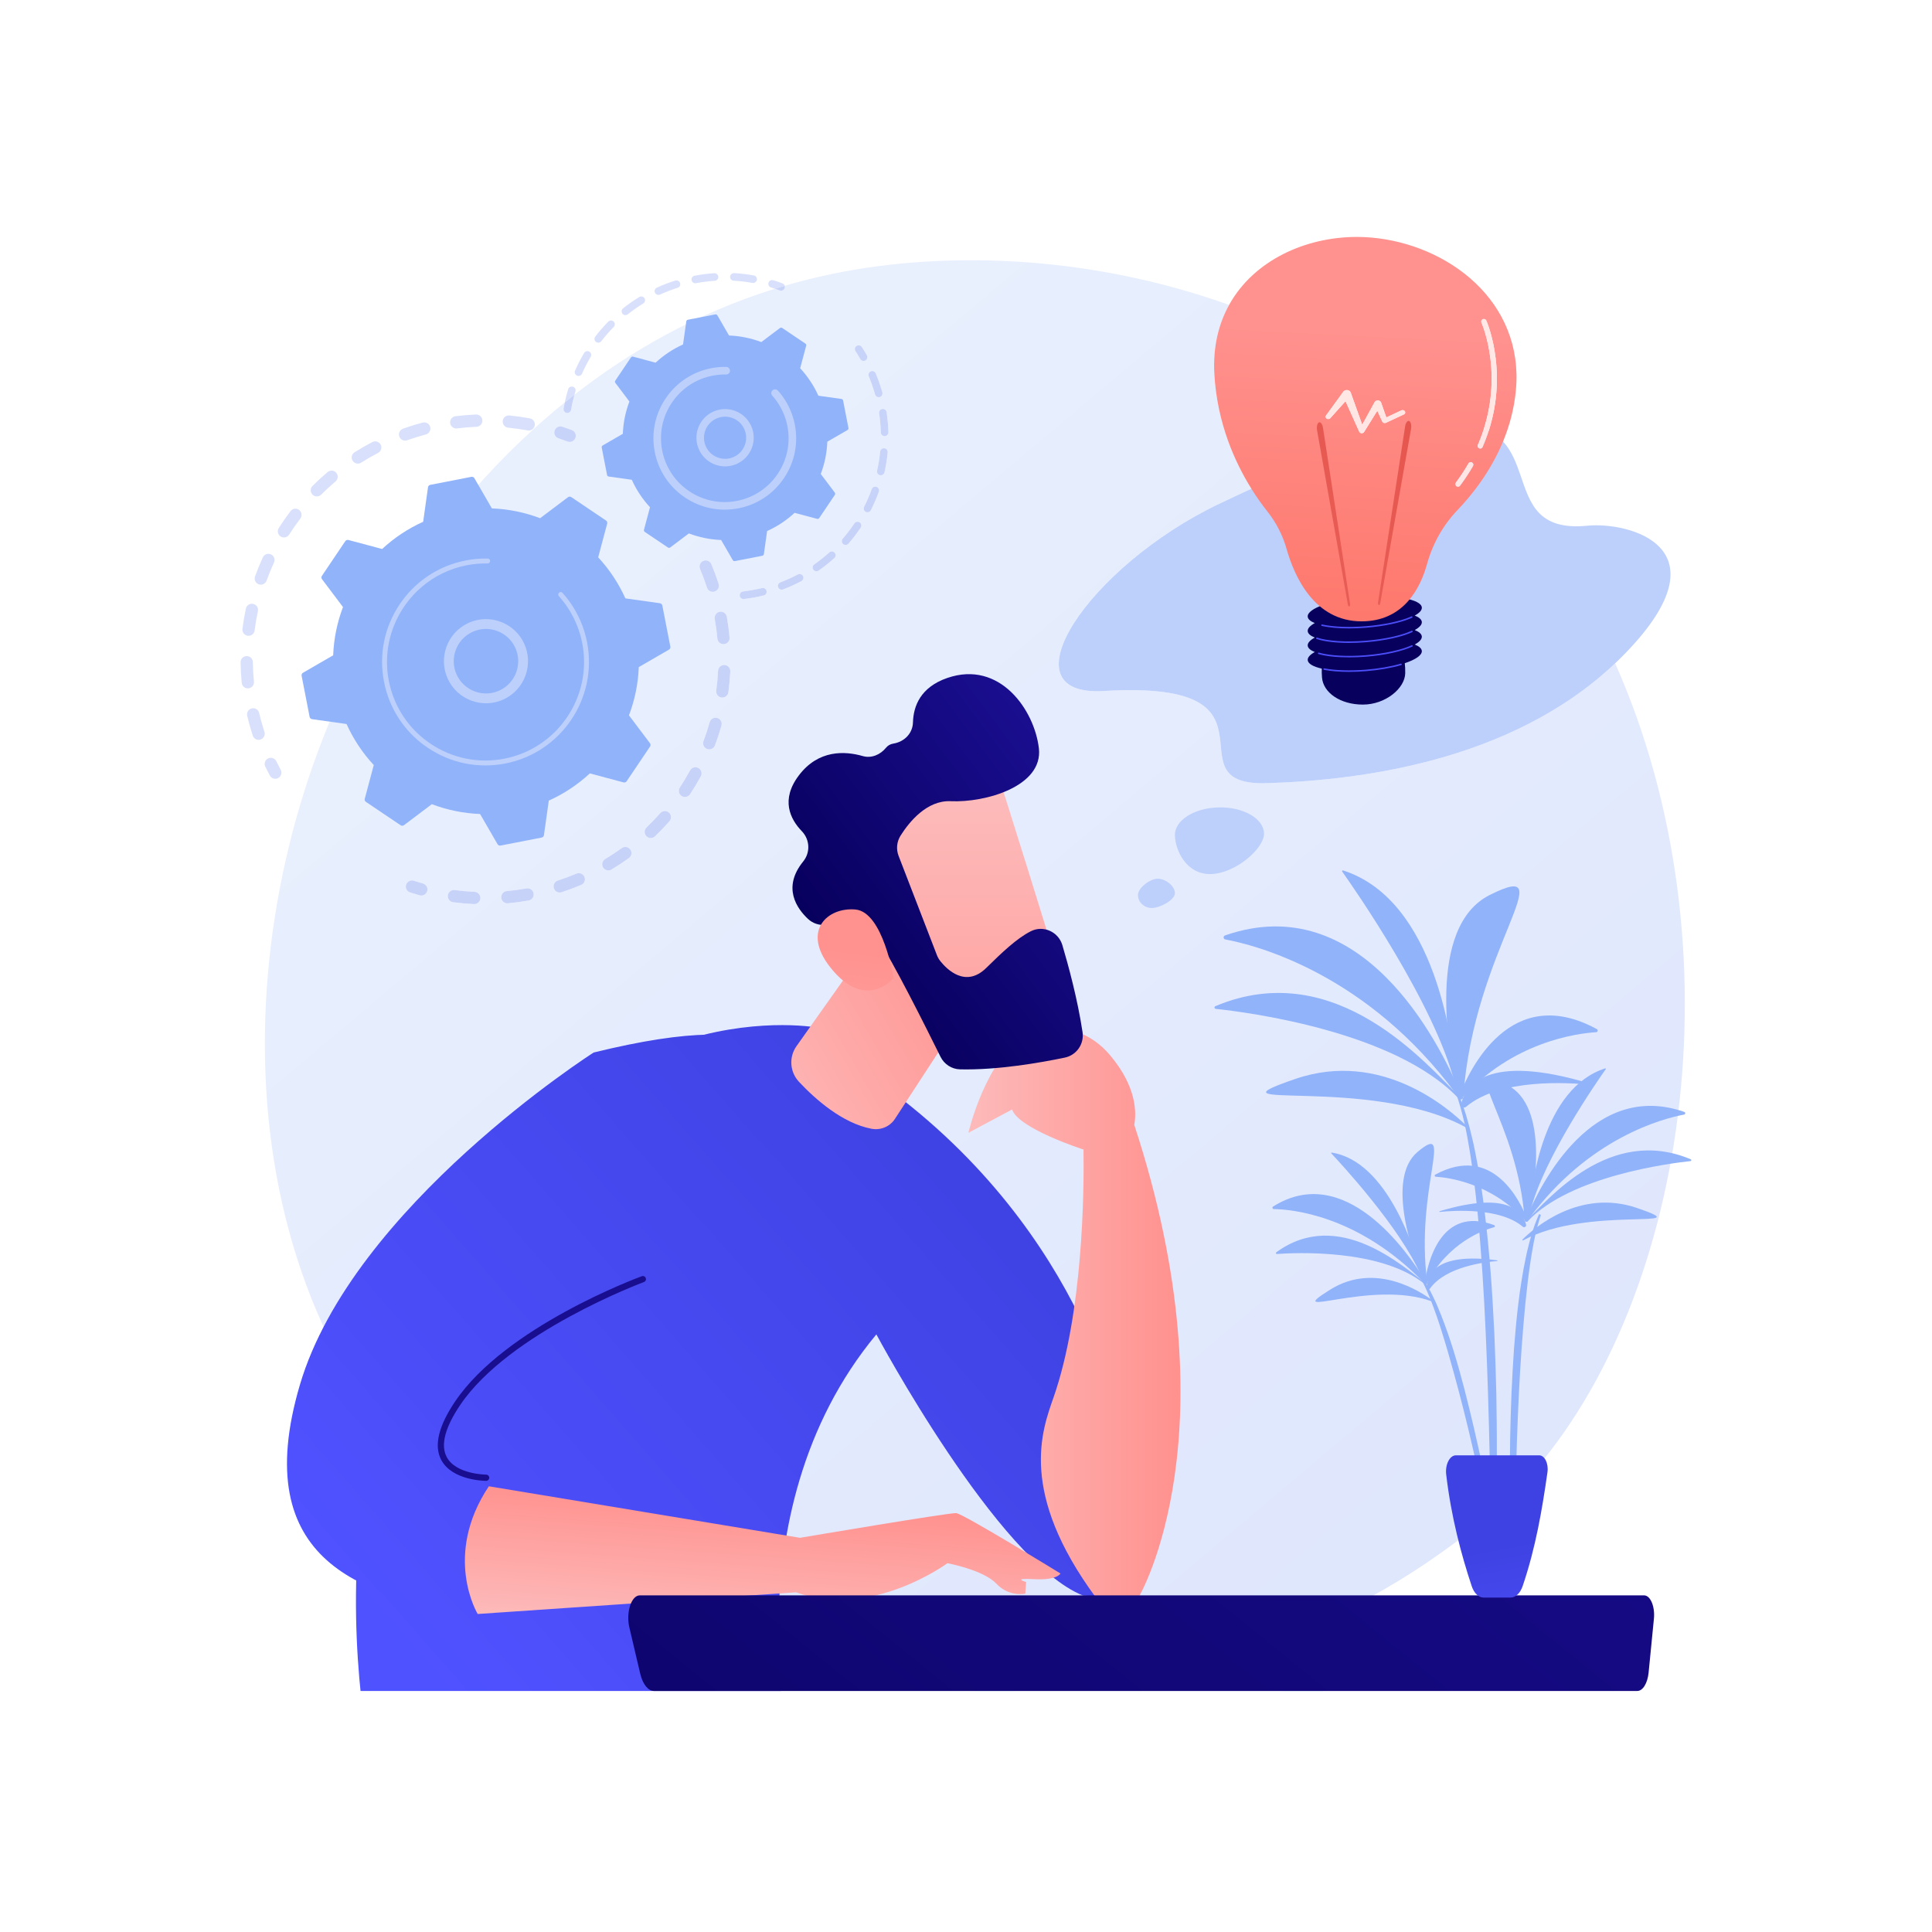 <?xml version="1.0" encoding="UTF-8" standalone="no"?><!DOCTYPE svg PUBLIC "-//W3C//DTD SVG 1.1//EN" "http://www.w3.org/Graphics/SVG/1.1/DTD/svg11.dtd"><svg width="100%" height="100%" viewBox="0 0 15459 15459" version="1.1" xmlns="http://www.w3.org/2000/svg" xmlns:xlink="http://www.w3.org/1999/xlink" xml:space="preserve" xmlns:serif="http://www.serif.com/" style="fill-rule:evenodd;clip-rule:evenodd;stroke-linejoin:round;stroke-miterlimit:2;"><g><path d="M7969.42,13497.4c-689,-0 -1215.38,-96.333 -1425.29,-138.958c-761.333,-154.667 -2233,-453.542 -3297.01,-1704.79c-1609.73,-1893 -1359.07,-4875.38 -110.45,-6844.08c129.595,-204.334 574.087,-936.271 1382.42,-1589.83c-3.5,16.388 -6.708,32.813 -9.541,49.23c-2.875,16.512 8.166,32.187 24.666,35.062c1.75,0.308 3.501,0.455 5.209,0.455c14.458,-0 27.25,-10.409 29.833,-25.113c7.042,-40.621 16.25,-81.292 27.416,-121.229c433.209,-337.705 965.459,-648.833 1604.04,-847.808c12.999,4.416 25.874,9.029 38.499,13.795c3.5,1.317 7.084,1.938 10.625,1.938c12.292,-0 23.834,-7.492 28.417,-19.617c2.5,-6.588 2.542,-13.5 0.584,-19.738c234.166,-68.653 482.333,-122.187 744.708,-156.483c243.375,-31.812 493.583,-47.896 747,-47.896c684.041,0 1393,117.042 2064.17,357.417c-85.168,153.721 -130.417,339.125 -118.001,554.946c22.417,390.563 163.625,703.458 296.251,915.992c-81.792,37.412 -166.917,77.204 -255.417,119.458c-1028.33,490.959 -1711.92,1500.62 -979.709,1500.62c17,-0 34.709,-0.542 53.292,-1.667c78.083,-4.666 149.542,-6.874 214.917,-6.874c599.916,-0 687.792,186.291 713.833,372.541c26.042,186.25 -9.708,372.541 342.709,372.541c10.958,0 22.249,-0.166 33.958,-0.541c779.166,-24.292 1970.54,-185.583 2787.25,-959.292c1011.83,2278.96 579.667,5174.42 -759.501,6584.25c-233.291,245.625 -454.041,404.042 -628.457,529.167c-1215.42,872.083 -2563.21,1076.5 -3566.42,1076.5Zm-4337.32,-6376c-4.867,0 -9.604,0.709 -14.104,2.083c-17.854,5.376 -31.838,20.792 -34.471,40.5c-3.6,26.834 15.258,51.542 42.125,55.167c55.029,7.333 111.137,12.416 166.733,15c0.788,0.041 1.567,0.083 2.346,0.083c26.046,0 47.75,-20.5 48.979,-46.791c1.279,-27.042 -19.646,-50.042 -46.712,-51.292c-52.788,-2.5 -106.063,-7.291 -158.317,-14.292c-2.213,-0.333 -4.408,-0.458 -6.579,-0.458Zm589.279,-13.417c-2.875,0 -5.75,0.292 -8.708,0.792c-52.017,9.333 -105.038,16.541 -157.571,21.417c-3.35,0.333 -6.588,1 -9.688,1.916c-21.875,6.625 -36.825,27.875 -34.621,51.501c2.359,25.458 23.755,44.541 48.821,44.541c1.513,0 3.046,-0.083 4.588,-0.209c55.275,-5.124 111.054,-12.749 165.804,-22.541c26.75,-4.666 44.417,-30.292 39.667,-57c-4.292,-23.708 -24.959,-40.417 -48.292,-40.417Zm-925.229,-63.083c-4.85,0 -9.617,0.75 -14.158,2.125c-14.867,4.5 -27.371,15.917 -32.53,31.834c-8.383,25.749 5.729,53.458 31.505,61.833c25.32,8.208 51.216,16.041 77,23.291c4.45,1.25 8.929,1.876 13.333,1.876c21.429,-0 41.117,-14.209 47.183,-35.876c7.334,-26.083 -7.896,-53.166 -33.983,-60.499c-24.513,-6.876 -49.138,-14.334 -73.2,-22.167c-5.034,-1.625 -10.134,-2.417 -15.15,-2.417Zm1335.1,-58.417c-4.708,0 -9.458,0.667 -14.125,2.084c-1.667,0.5 -3.333,1.125 -4.958,1.792c-48.584,20.499 -98.667,39.208 -148.917,55.541c-25.792,8.375 -39.875,36.042 -31.5,61.833c6.75,20.75 25.958,33.917 46.666,33.917c4.667,-0 9.459,-0.667 14.167,-2.083l1,-0.334c52.917,-17.166 105.667,-36.874 156.75,-58.458c24.958,-10.542 36.667,-39.334 26.125,-64.292c-7.917,-18.75 -26.083,-30 -45.208,-30Zm372.417,-209.541c-4.75,-0 -9.5,0.667 -14.125,2.083c-5.084,1.542 -10,3.958 -14.542,7.208c-42.75,30.876 -87.375,60.292 -132.667,87.375c-23.25,13.917 -30.833,44.084 -16.916,67.333c9.208,15.334 25.458,23.792 42.125,23.792c8.583,0 17.291,-2.208 25.208,-6.916c47.666,-28.542 94.667,-59.5 139.708,-92c21.959,-15.875 26.917,-46.542 11.042,-68.542c-9.583,-13.292 -24.583,-20.333 -39.833,-20.333Zm316.291,-287.417c-4.833,-0 -9.666,0.708 -14.291,2.125c-8.459,2.542 -16.334,7.417 -22.625,14.583c-34.834,39.625 -71.834,78.25 -109.917,114.792c-19.583,18.792 -20.209,49.875 -1.459,69.375c9.667,10.084 22.542,15.125 35.417,15.125c12.25,0 24.458,-4.542 34,-13.667c40.084,-38.458 79,-79.124 115.667,-120.833c17.917,-20.375 15.916,-51.375 -4.458,-69.292c-9.292,-8.167 -20.833,-12.208 -32.334,-12.208Zm244.709,-350.5c-4.875,0 -9.667,0.708 -14.25,2.125c-11.917,3.583 -22.501,11.708 -28.917,23.542c-25.167,46.291 -52.708,92.166 -81.833,136.333c-14.917,22.625 -8.626,53.042 14,67.959c8.291,5.5 17.666,8.124 26.958,8.124c15.959,0 31.584,-7.792 41,-22.083c30.625,-46.458 59.583,-94.75 86.083,-143.458c12.959,-23.792 4.167,-53.626 -19.666,-66.542c-7.417,-4.083 -15.458,-6 -23.375,-6Zm161.042,-396.041c-4.834,-0 -9.584,0.708 -14.126,2.083c-15.499,4.708 -28.375,16.958 -33.083,33.708c-14.333,50.834 -31,101.667 -49.584,151.041c-9.541,25.376 3.292,53.709 28.626,63.251c5.708,2.125 11.541,3.125 17.249,3.125c19.876,-0 38.584,-12.126 46.001,-31.792c19.542,-52 37.125,-105.5 52.166,-159.042c7.334,-26.083 -7.833,-53.166 -33.916,-60.5c-4.458,-1.25 -8.959,-1.874 -13.333,-1.874Zm68.832,-422.001c-4.916,0 -9.666,0.75 -14.166,2.084c-19.292,5.833 -33.791,23.292 -34.833,44.625c-2.542,52.708 -7.459,105.916 -14.542,158.208c-3.666,26.875 15.166,51.584 42.042,55.25c2.208,0.292 4.416,0.417 6.583,0.417c24.167,-0 45.25,-17.834 48.625,-42.459c7.458,-55.083 12.625,-111.167 15.333,-166.625c1.334,-27.083 -19.541,-50.083 -46.625,-51.416c-0.792,-0.042 -1.625,-0.084 -2.417,-0.084Zm-27.124,-426.542c-2.875,0 -5.75,0.251 -8.667,0.751c-1.917,0.374 -3.792,0.791 -5.667,1.374c-23.458,7.084 -38.458,30.793 -34.083,55.501c9.25,52.125 16.375,105.083 21.125,157.542c2.333,25.457 23.75,44.624 48.833,44.624c1.5,0 3,-0.041 4.501,-0.166c27.083,-2.583 46.875,-26.376 44.416,-53.334c-5,-55.208 -12.5,-110.958 -22.208,-165.792c-4.209,-23.791 -24.917,-40.5 -48.25,-40.5Zm336.708,-189.957c-2.375,-0 -4.834,0.291 -7.25,0.874c-6.459,1.625 -12.917,3.125 -19.541,4.625c-43.626,9.959 -88.001,17.626 -131.876,22.834c-1.833,0.208 -3.583,0.583 -5.25,1.083c-13.833,4.166 -23.041,17.75 -21.291,32.541c1.791,15.417 14.875,26.751 30.041,26.751c1.167,0 2.375,-0.042 3.584,-0.208c46.041,-5.417 92.541,-13.459 138.125,-23.875c6.958,-1.542 13.833,-3.167 20.708,-4.876c16.292,-3.499 26.208,-20.375 22.167,-36.666c-3.375,-13.834 -15.792,-23.083 -29.417,-23.083Zm-457.5,-220.167c-4.708,-0 -9.458,0.666 -14.125,2.083c-1.625,0.5 -3.25,1.042 -4.875,1.75c-25,10.5 -36.709,39.25 -26.208,64.25c20.375,48.542 38.958,98.708 55.25,149.084c6.708,20.75 25.958,33.999 46.667,33.999c4.708,0 9.457,-0.708 14.208,-2.125l0.917,-0.292c25.791,-8.291 39.916,-35.957 31.583,-61.749c-17.125,-53.042 -36.667,-105.834 -58.167,-156.959c-7.875,-18.75 -26.083,-30.041 -45.25,-30.041Zm751.667,108.541c-2.917,0 -5.834,0.417 -8.709,1.292c-1.833,0.542 -3.666,1.291 -5.458,2.209c-45.042,23.875 -92.208,45.166 -140.208,63.375c-15.625,5.958 -23.5,23.458 -17.542,39.124c4.584,12.125 16.125,19.458 28.417,19.458c3.541,0 7.166,-0.583 10.666,-1.875c50.292,-19.124 99.75,-41.458 147.042,-66.499c14.792,-7.833 20.417,-26.167 12.625,-40.959c-5.458,-10.25 -15.959,-16.125 -26.833,-16.125Zm257.667,-180.333c-2.917,0 -5.876,0.417 -8.751,1.292c-4.125,1.25 -8.083,3.416 -11.541,6.5c-37.959,34.292 -78.417,66.542 -120.251,95.792c-13.708,9.582 -17.041,28.499 -7.458,42.208c5.917,8.416 15.292,12.917 24.834,12.917c6,-0 12.083,-1.751 17.375,-5.459c43.874,-30.667 86.333,-64.5 126.166,-100.459c12.417,-11.249 13.375,-30.375 2.167,-42.791c-6,-6.625 -14.25,-10 -22.541,-10Zm205.832,-237.917c-2.958,-0 -5.916,0.417 -8.791,1.292c-6.458,1.958 -12.333,6.083 -16.417,12.125c-28.5,42.542 -59.875,83.666 -93.333,122.333c-10.917,12.667 -9.542,31.792 3.125,42.75c5.75,4.958 12.791,7.417 19.833,7.417c8.501,0 16.917,-3.542 22.917,-10.5c35.042,-40.542 67.958,-83.667 97.833,-128.25c9.334,-13.875 5.625,-32.708 -8.291,-42.042c-5.167,-3.458 -11.042,-5.125 -16.876,-5.125Zm141.917,-280.9c-2.999,-0 -5.958,0.442 -8.75,1.292c-8.875,2.683 -16.416,9.375 -19.791,18.775c-17.334,48.209 -37.792,95.8 -60.875,141.351c-7.542,14.957 -1.542,33.186 13.375,40.732c4.374,2.213 9.042,3.259 13.667,3.259c11.041,-0 21.749,-6.063 27.083,-16.613c24.166,-47.808 45.625,-97.671 63.791,-148.237c5.667,-15.75 -2.541,-33.121 -18.291,-38.784c-3.375,-1.203 -6.834,-1.775 -10.209,-1.775Zm69.042,-307.087c-3.042,-0 -5.958,0.445 -8.75,1.292c-11.417,3.441 -20.208,13.487 -21.458,26.075c-4.917,50.908 -13.167,102.028 -24.375,151.987c-3.667,16.316 6.583,32.545 22.916,36.209c2.25,0.507 4.5,0.749 6.709,0.749c13.875,0 26.333,-9.554 29.5,-23.662c11.791,-52.379 20.416,-106.025 25.624,-159.392c1.584,-16.658 -10.583,-31.504 -27.249,-33.121c-0.958,-0.092 -1.959,-0.137 -2.917,-0.137Zm-2588.46,-174.925c-4.834,-0 -9.625,0.725 -14.167,2.1c-14.75,4.458 -27.208,15.809 -32.416,31.583c-8.501,25.738 5.458,53.501 31.166,61.988c23.958,7.925 48.208,16.499 72.083,25.496c5.708,2.153 11.542,3.171 17.292,3.171c19.833,-0 38.5,-12.13 45.917,-31.784c9.583,-25.358 -3.25,-53.671 -28.625,-63.225c-25.084,-9.475 -50.625,-18.504 -75.875,-26.846c-5.084,-1.684 -10.25,-2.483 -15.375,-2.483Zm2579.92,-139.7c-1.499,-0 -3,0.113 -4.542,0.345c-1.458,0.221 -2.874,0.567 -4.249,0.976c-14.209,4.292 -23.458,18.458 -21.167,33.541c7.667,50.646 12.292,102.222 13.708,153.28c0.459,16.462 13.917,29.474 30.292,29.474c0.25,0 0.542,-0.004 0.833,-0.012c16.625,-0.483 29.917,-14.384 29.459,-31.125c-1.459,-53.52 -6.292,-107.591 -14.375,-160.696c-2.25,-15.021 -15.209,-25.783 -29.959,-25.783Zm-84.666,-303.1c-2.917,0 -5.834,0.42 -8.75,1.292c-0.959,0.295 -1.959,0.654 -2.917,1.037c-15.459,6.458 -22.75,24.196 -16.292,39.65c16.25,39.005 30.667,79.288 42.876,119.725c2.583,8.525 5.083,17.117 7.499,25.758c3.75,13.379 15.917,22.15 29.167,22.15c2.708,0 5.458,-0.362 8.167,-1.125c15.083,-4.862 25.542,-21.225 21.041,-37.367c-2.541,-9.037 -5.125,-18.024 -7.833,-26.95c-12.792,-42.387 -27.958,-84.624 -45,-125.521c-4.833,-11.633 -16.125,-18.649 -27.958,-18.649Zm-109.084,-206.059c-2.958,0 -5.875,0.426 -8.749,1.292c-2.709,0.817 -5.334,2.016 -7.834,3.634c-14,9.179 -17.958,27.958 -8.792,41.953c13.417,20.559 26.417,41.772 38.583,63.084c5.584,9.787 15.834,15.313 26.334,15.313c5.083,-0 10.25,-1.296 15,-4.029c14.542,-8.317 19.583,-26.817 11.292,-41.351c-12.792,-22.358 -26.375,-44.62 -40.459,-66.158c-5.833,-8.904 -15.5,-13.738 -25.375,-13.738Z" style="fill:url(#_Linear1);"/><path d="M3794.72,7234.21c-0.779,0 -1.558,-0.042 -2.346,-0.083c-55.596,-2.584 -111.704,-7.667 -166.733,-15c-26.867,-3.625 -45.725,-28.333 -42.125,-55.167c2.633,-19.708 16.617,-35.124 34.471,-40.5c4.5,-1.374 9.237,-2.083 14.104,-2.083c2.171,0 4.366,0.125 6.579,0.458c52.254,7.001 105.529,11.792 158.317,14.292c27.066,1.25 47.991,24.25 46.712,51.292c-1.229,26.291 -22.933,46.791 -48.979,46.791Zm264.883,-6.083c-25.066,-0 -46.462,-19.083 -48.821,-44.541c-2.204,-23.626 12.746,-44.876 34.621,-51.501c3.1,-0.916 6.338,-1.583 9.688,-1.916c52.533,-4.876 105.554,-12.084 157.571,-21.417c2.958,-0.5 5.833,-0.792 8.708,-0.792c23.333,0 44,16.709 48.292,40.417c4.75,26.708 -12.917,52.334 -39.667,57c-54.75,9.792 -110.529,17.417 -165.804,22.541c-1.542,0.126 -3.075,0.209 -4.588,0.209Zm418.808,-86.5c-20.708,-0 -39.916,-13.167 -46.666,-33.917c-8.375,-25.791 5.708,-53.458 31.5,-61.833c50.25,-16.333 100.333,-35.042 148.917,-55.541c1.625,-0.667 3.291,-1.292 4.958,-1.792c4.667,-1.417 9.417,-2.084 14.125,-2.084c19.125,0 37.291,11.25 45.208,30c10.542,24.958 -1.167,53.75 -26.125,64.292c-51.083,21.584 -103.833,41.292 -156.75,58.458l-1,0.334c-4.708,1.416 -9.5,2.083 -14.167,2.083Zm389.126,-176.917c-16.667,0 -32.917,-8.458 -42.125,-23.792c-13.917,-23.249 -6.334,-53.416 16.916,-67.333c45.292,-27.083 89.917,-56.499 132.667,-87.375c4.542,-3.25 9.458,-5.666 14.542,-7.208c4.625,-1.416 9.375,-2.083 14.125,-2.083c15.25,-0 30.25,7.041 39.833,20.333c15.875,22 10.917,52.667 -11.042,68.542c-45.041,32.5 -92.042,63.458 -139.708,92c-7.917,4.708 -16.625,6.916 -25.208,6.916Zm339.541,-259.208c-12.875,0 -25.75,-5.041 -35.417,-15.125c-18.75,-19.5 -18.124,-50.583 1.459,-69.375c38.083,-36.542 75.083,-75.167 109.917,-114.792c6.291,-7.166 14.166,-12.041 22.625,-14.583c4.625,-1.417 9.458,-2.125 14.291,-2.125c11.501,-0 23.042,4.041 32.334,12.208c20.374,17.917 22.375,48.917 4.458,69.292c-36.667,41.709 -75.583,82.375 -115.667,120.833c-9.542,9.125 -21.75,13.667 -34,13.667Zm273.542,-328.417c-9.292,0 -18.667,-2.624 -26.958,-8.124c-22.626,-14.917 -28.917,-45.334 -14,-67.959c29.125,-44.167 56.666,-90.042 81.833,-136.333c6.416,-11.834 17,-19.959 28.917,-23.542c4.583,-1.417 9.375,-2.125 14.25,-2.125c7.917,0 15.958,1.917 23.375,6c23.833,12.916 32.625,42.75 19.666,66.542c-26.5,48.708 -55.458,97 -86.083,143.458c-9.416,14.291 -25.041,22.083 -41,22.083Zm194.166,-380.916c-5.708,-0 -11.541,-1 -17.249,-3.125c-25.334,-9.542 -38.167,-37.875 -28.626,-63.251c18.584,-49.374 35.251,-100.207 49.584,-151.041c4.708,-16.75 17.584,-29 33.083,-33.708c4.542,-1.375 9.292,-2.083 14.126,-2.083c4.374,-0 8.875,0.624 13.333,1.874c26.083,7.334 41.25,34.417 33.916,60.5c-15.041,53.542 -32.624,107.042 -52.166,159.042c-7.417,19.666 -26.125,31.792 -46.001,31.792Zm104.834,-414.625c-2.167,-0 -4.375,-0.125 -6.583,-0.417c-26.876,-3.666 -45.708,-28.375 -42.042,-55.25c7.083,-52.292 12,-105.5 14.542,-158.208c1.042,-21.333 15.541,-38.792 34.833,-44.625c4.5,-1.334 9.25,-2.084 14.166,-2.084c0.792,0 1.625,0.042 2.417,0.084c27.084,1.333 47.959,24.333 46.625,51.416c-2.708,55.458 -7.875,111.542 -15.333,166.625c-3.375,24.625 -24.458,42.459 -48.625,42.459Zm9.333,-427.334c-25.083,0 -46.5,-19.167 -48.833,-44.624c-4.75,-52.459 -11.875,-105.417 -21.125,-157.542c-4.375,-24.708 10.625,-48.417 34.083,-55.501c1.875,-0.583 3.75,-1 5.667,-1.374c2.917,-0.5 5.792,-0.751 8.667,-0.751c23.333,0 44.041,16.709 48.25,40.5c9.708,54.834 17.208,110.584 22.208,165.792c2.459,26.958 -17.333,50.751 -44.416,53.334c-1.501,0.125 -3.001,0.166 -4.501,0.166Zm-85.624,-418.75c-20.709,0 -39.959,-13.249 -46.667,-33.999c-16.292,-50.376 -34.875,-100.542 -55.25,-149.084c-10.501,-25 1.208,-53.75 26.208,-64.25c1.625,-0.708 3.25,-1.25 4.875,-1.75c4.667,-1.417 9.417,-2.083 14.125,-2.083c19.167,-0 37.375,11.291 45.25,30.041c21.5,51.125 41.042,103.917 58.167,156.959c8.333,25.792 -5.792,53.458 -31.583,61.749l-0.917,0.292c-4.751,1.417 -9.5,2.125 -14.208,2.125Z" style="fill:url(#_Linear2);"/><path d="M3371.3,7165.83c-4.404,-0 -8.883,-0.626 -13.333,-1.876c-25.784,-7.25 -51.68,-15.083 -77,-23.291c-25.776,-8.375 -39.888,-36.084 -31.505,-61.833c5.159,-15.917 17.663,-27.334 32.53,-31.834c4.541,-1.375 9.308,-2.125 14.158,-2.125c5.016,0 10.116,0.792 15.15,2.417c24.062,7.833 48.687,15.291 73.2,22.167c26.087,7.333 41.317,34.416 33.983,60.499c-6.066,21.667 -25.754,35.876 -47.183,35.876Z" style="fill:url(#_Linear3);"/><path d="M2202.58,6231.5c-17.487,0 -34.362,-9.375 -43.216,-25.833c-12.688,-23.626 -25.029,-47.751 -36.671,-71.709c-11.842,-24.374 -1.675,-53.75 22.7,-65.583c2.391,-1.167 4.842,-2.084 7.304,-2.833c4.654,-1.417 9.404,-2.084 14.108,-2.084c18.2,0 35.688,10.167 44.18,27.626c11.045,22.75 22.762,45.666 34.816,68.082c12.838,23.875 3.896,53.626 -19.971,66.459c-7.425,4 -15.4,5.875 -23.25,5.875Z" style="fill:#d8e0fc;fill-rule:nonzero;"/><path d="M2068.77,5920c-20.563,0 -39.496,-13.5 -46.208,-34.083c-4.492,-13.792 -8.834,-27.584 -13.042,-41.542c-11.613,-38.417 -22.2,-77.792 -31.463,-116.958c-6.012,-25.375 8.879,-50.792 33.513,-58.25c0.962,-0.292 1.946,-0.542 2.937,-0.792c3.8,-0.875 7.605,-1.333 11.342,-1.333c22.233,0 42.375,15.208 47.708,37.791c8.817,37.251 18.875,74.626 29.921,111.167c3.992,13.25 8.142,26.416 12.4,39.459c8.396,25.791 -5.683,53.499 -31.458,61.874c-5.204,1.834 -10.479,2.667 -15.65,2.667Zm-85.854,-411.959c-24.959,0 -46.313,-18.958 -48.784,-44.291c-5.32,-54.458 -8.375,-109.75 -9.079,-164.375c-0.287,-22.375 14.45,-41.459 34.858,-47.625c4.305,-1.291 8.859,-2 13.58,-2.084l0.654,0c26.8,0 48.7,21.584 49.046,48.417c0.679,51.875 3.575,104.376 8.629,156.125c2.629,27 -17.188,50.959 -44.075,53.625c-1.625,0.125 -3.234,0.208 -4.829,0.208Zm5.816,-420.708c-2.029,0 -4.079,-0.167 -6.141,-0.416c-26.896,-3.375 -45.963,-27.917 -42.596,-54.792c6.796,-54.25 16.016,-108.875 27.387,-162.417c3.863,-18.166 17.28,-31.791 33.859,-36.792c4.512,-1.374 9.258,-2.083 14.108,-2.083c3.375,-0 6.804,0.334 10.242,1.083c26.512,5.626 43.429,31.667 37.8,58.168c-10.804,50.875 -19.559,102.749 -26.013,154.249c-3.112,24.834 -24.287,43 -48.646,43Zm98.175,-409.166c-5.533,-0 -11.162,-0.917 -16.671,-2.917c-25.487,-9.208 -38.704,-37.291 -29.508,-62.833c18.529,-51.334 39.488,-102.625 62.292,-152.376c6.108,-13.333 17.433,-22.624 30.442,-26.541c4.579,-1.375 9.366,-2.125 14.204,-2.125c6.837,0 13.783,1.458 20.412,4.5c24.642,11.292 35.463,40.417 24.167,65.042c-21.675,47.292 -41.596,96 -59.188,144.833c-7.212,20 -26.045,32.417 -46.15,32.417Zm185.225,-377.708c-9.004,-0 -18.112,-2.459 -26.287,-7.667c-22.879,-14.542 -29.646,-44.834 -15.125,-67.75c29.283,-46.084 60.896,-91.571 93.966,-135.142c6.496,-8.575 15.28,-14.409 24.859,-17.304c4.621,-1.396 9.433,-2.104 14.258,-2.104c10.338,-0 20.758,3.25 29.629,9.979c21.592,16.384 25.813,47.167 9.425,68.758c-31.412,41.396 -61.454,84.605 -89.283,128.437c-9.325,14.75 -25.204,22.793 -41.442,22.793Zm262.959,-328.234c-12.559,-0 -25.113,-4.791 -34.696,-14.379c-19.154,-19.167 -19.154,-50.225 0.004,-69.388c38.717,-38.729 79.479,-76.212 121.167,-111.416c5.279,-4.455 11.233,-7.617 17.45,-9.496c4.633,-1.396 9.416,-2.088 14.191,-2.088c13.95,0 27.809,5.912 37.517,17.412c17.492,20.705 14.879,51.672 -5.829,69.163c-39.6,33.425 -78.313,69.033 -115.096,105.813c-9.583,9.584 -22.146,14.379 -34.708,14.379Zm328.225,-262.679c-16.267,-0 -32.167,-8.063 -41.505,-22.821c-14.491,-22.921 -7.67,-53.237 15.238,-67.729c46.275,-29.271 94.308,-56.875 142.75,-82.067c2.771,-1.437 5.621,-2.574 8.504,-3.45c4.646,-1.4 9.396,-2.079 14.1,-2.079c17.725,-0 34.838,9.625 43.575,26.429c12.504,24.063 3.133,53.683 -20.908,66.196c-46.004,23.904 -91.6,50.116 -135.546,77.929c-8.15,5.137 -17.238,7.592 -26.208,7.592Zm378.129,-184.125c-20.183,0 -39.071,-12.504 -46.233,-32.588c-9.105,-25.546 4.22,-53.621 29.75,-62.716c30.062,-10.721 60.95,-20.875 91.787,-30.188c21.617,-6.529 43.425,-12.717 65.421,-18.562c4.221,-1.121 8.458,-1.654 12.625,-1.654c21.712,-0 41.566,14.512 47.408,36.491c6.963,26.188 -8.729,53.2 -34.821,60.038c-50.766,13.491 -100.862,29.008 -149.466,46.329c-5.446,1.934 -11.009,2.85 -16.471,2.85Zm989.096,-80.65c-2.959,0 -5.959,-0.267 -8.959,-0.825c-51.041,-9.384 -103.158,-16.717 -154.862,-21.763c-26.979,-2.62 -46.704,-26.642 -44.071,-53.612c1.992,-20.388 16.192,-36.651 34.667,-42.229c4.487,-1.358 9.229,-2.075 14.108,-2.075c1.6,-0 3.213,0.079 4.837,0.233c54.442,5.325 109.321,13.038 163.113,22.929c26.625,4.905 44.246,30.479 39.333,57.133c-4.333,23.655 -24.958,40.209 -48.166,40.209Zm-579.829,-16.626c-24.388,0 -45.53,-18.178 -48.626,-42.991c-2.999,-24.091 11.98,-46.262 34.45,-53.045c2.625,-0.792 5.363,-1.38 8.18,-1.726c54.333,-6.783 109.562,-11.329 164.141,-13.516c0.671,-0.025 1.342,-0.038 2.009,-0.038c26.187,0 47.925,20.691 48.987,47.088c1.084,27.092 -20.021,50.004 -47.071,51.008c-51.837,2.079 -104.296,6.409 -155.929,12.838c-2.067,0.258 -4.112,0.382 -6.141,0.382Z" style="fill:#d8e0fc;fill-rule:nonzero;"/><path d="M4558.25,3536.01c-5.75,-0 -11.584,-1.018 -17.292,-3.171c-23.875,-8.997 -48.125,-17.571 -72.083,-25.496c-25.708,-8.487 -39.667,-36.25 -31.166,-61.988c5.208,-15.774 17.666,-27.125 32.416,-31.583c4.542,-1.375 9.333,-2.1 14.167,-2.1c5.125,-0 10.291,0.799 15.375,2.483c25.25,8.342 50.791,17.371 75.875,26.846c25.375,9.554 38.208,37.867 28.625,63.225c-7.417,19.654 -26.084,31.784 -45.917,31.784Z" style="fill:url(#_Linear4);"/><path d="M4571.33,3977.81c-8.124,-5.467 -18.791,-5.188 -26.625,0.7l-222.958,167.996c-121.875,-46.28 -251.996,-73.467 -386.067,-78.526l-139.691,-241.478c-4.9,-8.476 -14.638,-12.901 -24.242,-11.03l-328.671,64.025c-9.608,1.871 -16.962,9.634 -18.329,19.317l-38.837,276.266c-122.367,55 -232.78,129.042 -328.371,217.709l-269.709,-72.042c-9.454,-2.5 -19.466,1.25 -24.937,9.333l-187.129,277.709c-5.471,8.125 -5.192,18.791 0.7,26.625l167.991,222.916c-46.283,121.875 -73.462,252.042 -78.52,386.083l-241.488,139.709c-8.471,4.916 -12.896,14.625 -11.025,24.25l64.025,328.666c1.871,9.584 9.629,16.959 19.321,18.334l276.262,38.834c55.013,122.374 129.05,232.791 217.7,328.374l-72.025,269.708c-2.52,9.459 1.229,19.459 9.342,24.917l277.679,187.126c8.117,5.5 18.808,5.208 26.621,-0.668l222.95,-167.999c121.875,46.291 252.013,73.458 386.079,78.499l139.696,241.501c4.9,8.458 14.633,12.916 24.238,11.041l328.687,-64.042c9.579,-1.875 16.958,-9.624 18.334,-19.333l38.833,-276.25c122.333,-55 232.75,-129.041 328.374,-217.708l269.709,72.042c9.417,2.5 19.458,-1.251 24.917,-9.334l187.125,-277.708c5.458,-8.084 5.208,-18.791 -0.709,-26.625l-167.958,-222.917c46.25,-121.875 73.458,-252.041 78.5,-386.083l241.5,-139.708c8.458,-4.917 12.875,-14.625 11,-24.25l-64,-328.667c-1.875,-9.583 -9.625,-16.958 -19.333,-18.334l-276.25,-38.832c-55.042,-122.376 -129.042,-232.792 -217.709,-328.375l72,-269.709c2.542,-9.458 -1.208,-19.459 -9.333,-24.93l-277.667,-187.132Z" style="fill:#91b3fa;fill-rule:nonzero;"/><path d="M3962.64,5537.83c12.129,-3.668 24.058,-8.25 35.737,-13.709c128.759,-60.583 184.246,-214.625 123.679,-343.375c-60.57,-128.792 -214.591,-184.334 -343.37,-123.709c-128.763,60.584 -184.238,214.625 -123.68,343.376c29.346,62.375 81.213,109.583 146.071,132.958c52.713,19 108.888,20.375 161.563,4.459Zm-171.234,-569.543c157.067,-47.458 329.817,26.25 401.675,179.001c79.001,167.958 6.667,368.874 -161.291,447.875c-81.359,38.291 -172.75,42.542 -257.317,12.083c-84.583,-30.459 -152.25,-92.042 -190.512,-173.416c-79.001,-167.959 -6.63,-368.834 161.304,-447.834c15.146,-7.125 30.575,-13 46.141,-17.709Z" style="fill:#bdd0fb;fill-rule:nonzero;"/><path d="M3644.25,4504.92c26.975,-8.166 54.517,-14.999 82.55,-20.458c8.821,-1.708 17.679,-3.291 26.559,-4.75c43.77,-7.042 88.033,-10.624 132.108,-10.666l1.8,-0c1.704,-0 3.408,-0 5.116,0.042c3.321,-0 6.642,0.041 9.955,0.125c8.721,0.166 16,6 18.404,13.916c0.583,1.916 0.871,4 0.833,6.083c-0.212,10.834 -9.196,19.417 -20.017,19.25c-55.774,-1.125 -112.041,3.792 -167.241,14.542c-274.208,53.375 -487.596,243.75 -583.054,486.208c-53.117,134.834 -69.73,285.834 -40.013,438.333c5.204,26.751 11.721,53.042 19.504,78.751c52.321,173.167 161.692,321.791 313.717,424.249c174.621,117.668 384.629,160.334 591.308,120.042c426.842,-83.166 706.175,-497.875 623.092,-924.541c-5.125,-26.292 -11.583,-52.25 -19.292,-77.709c-33.375,-110.458 -90.541,-212.375 -167.791,-298.249c-2,-2.209 -3.375,-4.751 -4.209,-7.459c-2.125,-7.041 -0.166,-15 5.667,-20.25c8.083,-7.25 20.5,-6.625 27.75,1.458c81.083,90.167 141.125,197.167 176.167,313.125c8.083,26.751 14.833,53.959 20.208,81.584c87.291,447.958 -206.292,883.375 -654.071,970.583c-216.991,42.292 -437.442,-2.458 -620.762,-126.042c-159.605,-107.542 -274.417,-263.583 -329.355,-445.374c-8.158,-27 -14.999,-54.584 -20.475,-82.667c-42.266,-217.001 2.492,-437.459 126.03,-620.75c107.575,-159.626 263.691,-274.458 445.512,-329.376Z" style="fill:#bdd0fb;fill-rule:nonzero;"/><path d="M6910,2888.09c-10.5,-0 -20.75,-5.526 -26.334,-15.313c-12.166,-21.312 -25.166,-42.525 -38.583,-63.084c-9.166,-13.995 -5.208,-32.774 8.792,-41.953c2.5,-1.618 5.125,-2.817 7.834,-3.634c2.874,-0.866 5.791,-1.292 8.749,-1.292c9.875,0 19.542,4.834 25.375,13.738c14.084,21.538 27.667,43.8 40.459,66.158c8.291,14.534 3.25,33.034 -11.292,41.351c-4.75,2.733 -9.917,4.029 -15,4.029Z" style="fill:url(#_Linear5);"/><path d="M5948.96,4793.17c-15.166,0 -28.25,-11.334 -30.041,-26.751c-1.75,-14.791 7.458,-28.375 21.291,-32.541c1.667,-0.5 3.417,-0.875 5.25,-1.083c43.875,-5.208 88.25,-12.875 131.876,-22.834c6.624,-1.5 13.082,-3 19.541,-4.625c2.416,-0.583 4.875,-0.874 7.25,-0.874c13.625,-0 26.042,9.249 29.417,23.083c4.041,16.291 -5.875,33.167 -22.167,36.666c-6.875,1.709 -13.75,3.334 -20.708,4.876c-45.584,10.416 -92.084,18.458 -138.125,23.875c-1.209,0.166 -2.417,0.208 -3.584,0.208Zm305.834,-74.876c-12.292,0 -23.833,-7.333 -28.417,-19.458c-5.958,-15.666 1.917,-33.166 17.542,-39.124c48,-18.209 95.166,-39.5 140.208,-63.375c1.792,-0.918 3.625,-1.667 5.458,-2.209c2.875,-0.875 5.792,-1.292 8.709,-1.292c10.874,0 21.375,5.875 26.833,16.125c7.792,14.792 2.167,33.126 -12.625,40.959c-47.292,25.041 -96.75,47.375 -147.042,66.499c-3.5,1.292 -7.125,1.875 -10.666,1.875Zm278,-147.082c-9.542,-0 -18.917,-4.501 -24.834,-12.917c-9.583,-13.709 -6.25,-32.626 7.458,-42.208c41.834,-29.25 82.292,-61.5 120.251,-95.792c3.458,-3.084 7.416,-5.25 11.541,-6.5c2.875,-0.875 5.834,-1.292 8.751,-1.292c8.291,0 16.541,3.375 22.541,10c11.208,12.416 10.25,31.542 -2.167,42.791c-39.833,35.959 -82.292,69.792 -126.166,100.459c-5.292,3.708 -11.375,5.459 -17.375,5.459Zm233.416,-210.709c-7.042,0 -14.083,-2.459 -19.833,-7.417c-12.667,-10.958 -14.042,-30.083 -3.125,-42.75c33.458,-38.667 64.833,-79.791 93.333,-122.333c4.084,-6.042 9.959,-10.167 16.417,-12.125c2.875,-0.875 5.833,-1.292 8.791,-1.292c5.834,-0 11.709,1.667 16.876,5.125c13.916,9.334 17.625,28.167 8.291,42.042c-29.875,44.583 -62.791,87.708 -97.833,128.25c-6,6.958 -14.416,10.5 -22.917,10.5Zm175.126,-261.408c-4.625,-0 -9.293,-1.046 -13.667,-3.259c-14.917,-7.546 -20.917,-25.775 -13.375,-40.732c23.083,-45.551 43.541,-93.142 60.875,-141.351c3.375,-9.4 10.916,-16.092 19.791,-18.775c2.792,-0.85 5.751,-1.292 8.75,-1.292c3.375,-0 6.834,0.572 10.209,1.775c15.75,5.663 23.958,23.034 18.291,38.784c-18.166,50.566 -39.625,100.429 -63.791,148.237c-5.334,10.55 -16.042,16.613 -27.083,16.613Zm106.458,-296.184c-2.209,0 -4.459,-0.242 -6.709,-0.749c-16.333,-3.664 -26.583,-19.893 -22.916,-36.209c11.208,-49.959 19.458,-101.079 24.375,-151.987c1.25,-12.588 10.041,-22.634 21.458,-26.075c2.792,-0.847 5.708,-1.292 8.75,-1.292c0.958,-0 1.959,0.045 2.917,0.137c16.666,1.617 28.833,16.463 27.249,33.121c-5.208,53.367 -13.833,107.013 -25.624,159.392c-3.167,14.108 -15.625,23.662 -29.5,23.662Zm30.458,-313.321c-16.375,0 -29.833,-13.012 -30.292,-29.474c-1.416,-51.058 -6.041,-102.634 -13.708,-153.28c-2.291,-15.083 6.958,-29.249 21.167,-33.541c1.375,-0.409 2.791,-0.755 4.249,-0.976c1.542,-0.232 3.043,-0.345 4.542,-0.345c14.75,-0 27.709,10.762 29.959,25.783c8.083,53.105 12.916,107.176 14.375,160.696c0.458,16.741 -12.834,30.642 -29.459,31.125c-0.291,0.008 -0.583,0.012 -0.833,0.012Zm-47.125,-311.104c-13.25,0 -25.417,-8.771 -29.167,-22.15c-2.416,-8.641 -4.916,-17.233 -7.499,-25.758c-12.209,-40.437 -26.626,-80.72 -42.876,-119.725c-6.458,-15.454 0.833,-33.192 16.292,-39.65c0.958,-0.383 1.958,-0.742 2.917,-1.037c2.916,-0.872 5.833,-1.292 8.75,-1.292c11.833,0 23.125,7.016 27.958,18.649c17.042,40.897 32.208,83.134 45,125.521c2.708,8.926 5.292,17.913 7.833,26.95c4.501,16.142 -5.958,32.505 -21.041,37.367c-2.709,0.763 -5.459,1.125 -8.167,1.125Z" style="fill:url(#_Linear6);"/><path d="M4519.08,3219.72c7.584,-35.42 16.667,-70.662 27.125,-105.262c3.083,-10.079 10.917,-17.396 20.292,-20.225c2.792,-0.85 5.75,-1.3 8.75,-1.3c2.917,0 5.833,0.425 8.792,1.321c16,4.838 25.083,21.771 20.208,37.795c-2.625,8.651 -5.125,17.343 -7.584,26.076c-26.208,20.421 -52.125,40.996 -77.583,61.595Z" style="fill:#d8e0fc;fill-rule:nonzero;"/><path d="M4539.42,3304.46c-1.708,-0 -3.459,-0.147 -5.209,-0.455c-16.5,-2.875 -27.541,-18.55 -24.666,-35.062c2.833,-16.417 6.041,-32.842 9.541,-49.23c25.458,-20.599 51.375,-41.174 77.583,-61.595c-11.166,39.937 -20.374,80.608 -27.416,121.229c-2.583,14.704 -15.375,25.113 -29.833,25.113Z" style="fill:url(#_Linear7);"/><path d="M4629.08,3008.08c-4.125,0 -8.25,-0.829 -12.25,-2.587c-15.291,-6.754 -22.25,-24.63 -15.5,-39.942c21.251,-48.188 45.709,-95.675 72.667,-141.117c4.042,-6.775 10.292,-11.424 17.292,-13.541c2.875,-0.859 5.833,-1.3 8.833,-1.3c5.25,-0 10.583,1.371 15.417,4.246c14.416,8.546 19.166,27.145 10.625,41.537c-25.75,43.367 -49.084,88.659 -69.334,134.612c-5.041,11.351 -16.125,18.092 -27.75,18.092Zm158.084,-266.096c-6.459,0 -12.958,-2.062 -18.5,-6.308c-13.25,-10.225 -15.709,-29.262 -5.5,-42.529c32.208,-41.792 67.292,-82.034 104.25,-119.617c3.708,-3.741 8.125,-6.316 12.833,-7.729c2.875,-0.867 5.833,-1.3 8.792,-1.3c7.708,-0 15.375,2.892 21.25,8.695c11.958,11.759 12.083,30.951 0.375,42.876c-35.334,35.829 -68.75,74.2 -99.459,114.087c-6,7.763 -14.958,11.825 -24.041,11.825Zm217.041,-220.521c-8.916,-0 -17.75,-3.916 -23.708,-11.453c-10.417,-13.088 -8.25,-32.176 4.833,-42.593c41.25,-32.762 84.959,-63.387 130.042,-91.033c2.25,-1.403 4.667,-2.462 7.083,-3.196c2.875,-0.866 5.834,-1.292 8.75,-1.292c10.167,0 20.125,5.138 25.833,14.464c8.751,14.245 4.292,32.904 -9.957,41.67c-43.001,26.4 -84.709,55.604 -124.001,86.867c-5.625,4.417 -12.291,6.566 -18.875,6.566Zm264,-161.787c-11.541,0 -22.583,-6.492 -27.666,-17.675c-6.958,-15.25 -0.208,-33.213 15.041,-40.154c47.917,-21.809 97.751,-40.966 148.084,-56.896l0.416,-0.121c2.917,-0.879 5.834,-1.3 8.75,-1.3c12.876,0 24.792,8.266 28.917,21.188c5.042,15.945 -3.792,32.995 -19.792,38.033c-48.041,15.195 -95.583,33.446 -141.25,54.267c-4.041,1.8 -8.291,2.658 -12.5,2.658Zm295.001,-93.317c-14.251,0 -26.959,-10.15 -29.709,-24.691c-2.917,-15.392 6.334,-30.209 20.958,-34.63c1.042,-0.316 2.125,-0.57 3.209,-0.775c51.875,-9.787 104.833,-16.516 157.458,-20.008c0.667,-0.046 1.333,-0.066 2,-0.066c15.833,-0 29.167,12.266 30.25,28.296c1.125,16.728 -11.625,31.125 -28.25,32.27c-50.208,3.325 -100.75,9.754 -150.25,19.071c-1.875,0.358 -3.792,0.533 -5.666,0.533Zm463.041,-2.108c-1.75,-0 -3.584,-0.158 -5.375,-0.479c-49.5,-8.946 -100.083,-14.908 -150.333,-17.75c-16.75,-0.955 -29.542,-15.266 -28.584,-31.979c0.75,-13.054 9.667,-23.725 21.5,-27.3c2.792,-0.846 5.75,-1.296 8.792,-1.296c0.583,0 1.125,0.016 1.708,0.046c52.709,2.97 105.792,9.233 157.709,18.625c16.458,2.97 27.417,18.746 24.416,35.224c-2.625,14.625 -15.416,24.909 -29.833,24.909Z" style="fill:#d8e0fc;fill-rule:nonzero;"/><path d="M6200.71,2310.31c-10.417,-3.542 -20.917,-6.959 -31.417,-10.23c-16,-4.971 -24.917,-21.974 -19.959,-37.945c3.125,-9.971 10.917,-17.209 20.208,-20.026c2.792,-0.841 5.75,-1.287 8.751,-1.287c2.958,0 6,0.442 8.999,1.371c24.792,7.704 49.418,16.183 73.292,25.171c9.084,3.425 15.542,10.738 18.251,19.324c-26.209,7.675 -52.292,15.571 -78.125,23.622Z" style="fill:#d8e0fc;fill-rule:nonzero;"/><path d="M6249.83,2326.05c-3.541,-0 -7.125,-0.621 -10.625,-1.938c-12.625,-4.766 -25.5,-9.379 -38.499,-13.795c25.833,-8.051 51.916,-15.947 78.125,-23.622c1.958,6.238 1.916,13.15 -0.584,19.738c-4.583,12.125 -16.125,19.617 -28.417,19.617Z" style="fill:url(#_Linear8);"/><path d="M6258.67,2624.24c-5.458,-3.658 -12.582,-3.471 -17.832,0.471l-149.167,112.413c-81.583,-30.971 -168.667,-49.162 -258.375,-52.546l-93.458,-161.587c-3.292,-5.667 -9.792,-8.629 -16.209,-7.379l-219.958,42.841c-6.417,1.255 -11.334,6.446 -12.251,12.925l-26,184.867c-81.874,36.812 -155.75,86.353 -219.708,145.67l-180.5,-48.191c-6.333,-1.688 -13.041,0.821 -16.666,6.254l-125.25,185.808c-3.625,5.434 -3.459,12.584 0.5,17.813l112.416,149.188c-31,81.554 -49.166,168.637 -52.542,258.345l-161.624,93.48c-5.667,3.278 -8.625,9.791 -7.375,16.216l42.833,219.938c1.292,6.429 6.458,11.353 12.958,12.258l184.834,25.992c36.833,81.882 86.375,155.766 145.708,219.728l-48.208,180.467c-1.667,6.333 0.833,13.042 6.25,16.708l185.791,125.209c5.458,3.667 12.584,3.459 17.834,-0.458l149.166,-112.417c81.584,30.959 168.667,49.166 258.375,52.542l93.459,161.583c3.291,5.666 9.791,8.625 16.25,7.375l219.916,-42.833c6.417,-1.25 11.334,-6.459 12.25,-12.917l26,-184.875c81.875,-36.792 155.75,-86.354 219.75,-145.675l180.458,48.196c6.334,1.688 13.042,-0.825 16.667,-6.254l125.25,-185.808c3.625,-5.43 3.458,-12.584 -0.5,-17.814l-112.375,-149.191c30.959,-81.554 49.125,-168.633 52.542,-258.345l161.584,-93.476c5.666,-3.274 8.624,-9.792 7.374,-16.221l-42.833,-219.929c-1.292,-6.429 -6.458,-11.353 -12.958,-12.266l-184.834,-25.988c-36.833,-81.883 -86.375,-155.762 -145.708,-219.733l48.209,-180.475c1.707,-6.33 -0.834,-13.025 -6.25,-16.687l-185.793,-125.222Z" style="fill:#91b3fa;fill-rule:nonzero;"/><path d="M5850.42,3664.17c7.833,-2.358 15.541,-5.312 23.125,-8.874c84.166,-39.604 120.417,-140.254 80.833,-224.4c-19.209,-40.742 -53.083,-71.629 -95.458,-86.875c-42.417,-15.271 -88.167,-13.071 -128.959,6.05c-40.75,19.174 -71.625,53.084 -86.875,95.446c-15.291,42.4 -13.125,88.188 6.042,128.962c36,76.542 122.583,113.462 201.292,89.691Zm-114.5,-381.137c46.791,-14.138 96.708,-12.917 143.541,3.946c57.625,20.754 103.709,62.713 129.75,118.134c53.834,114.354 4.542,251.195 -109.875,305.037c-114.625,53.68 -251.25,4.5 -305.041,-109.888c-26.084,-55.416 -29,-117.67 -8.25,-175.27c20.75,-57.63 62.708,-103.725 118.125,-129.775c10.375,-4.863 21,-8.934 31.75,-12.184Z" style="fill:#bdd0fb;fill-rule:nonzero;"/><path d="M5633.88,2960.36c18.375,-5.546 37.167,-10.196 56.375,-13.963c38.166,-7.441 77.083,-11.009 115.875,-10.6c1.708,0.034 3.459,0.062 5.208,0.096c13.458,0.258 24.709,9.262 28.417,21.499c0.917,2.976 1.333,6.151 1.292,9.417c-0.334,16.734 -14.209,29.955 -30.917,29.679c-36.167,-0.729 -72.583,2.455 -108.25,9.413l-0,0.008c-1.958,0.376 -3.958,0.784 -5.875,1.183c-84.209,17.247 -160.958,54.838 -225,108.809c-34.792,29.305 -65.792,63.471 -92.208,101.904l-0.625,0.938c-0.667,0.97 -1.334,1.912 -1.959,2.875c-76.166,113.054 -103.791,249 -77.708,382.804c3.333,17.321 7.583,34.321 12.625,50.98c33.875,112.091 104.667,208.324 203.083,274.666c113.042,76.179 249.001,103.758 382.792,77.692c133.708,-26.1 249.458,-102.684 325.666,-215.709c76.167,-113.05 103.751,-249 77.709,-382.804c-3.333,-17.029 -7.5,-33.825 -12.458,-50.312c-21.625,-71.521 -58.625,-137.488 -108.625,-193.067c-3.084,-3.433 -5.25,-7.355 -6.5,-11.496c-3.292,-10.883 -0.292,-23.2 8.749,-31.304c12.459,-11.159 31.584,-10.196 42.834,2.279c55.917,62.196 97.333,136.017 121.542,215.996c5.583,18.475 10.25,37.258 13.958,56.3c29.167,149.72 -1.708,301.808 -86.958,428.296c-85.25,126.454 -214.5,212.258 -364.333,241.333c-149.667,29.171 -301.751,-1.7 -428.251,-86.959c-110.125,-74.191 -189.333,-181.862 -227.208,-307.266c-5.625,-18.621 -10.375,-37.659 -14.125,-57.017c-56.458,-289.837 118.083,-572.058 394.875,-655.67Z" style="fill:#bdd0fb;fill-rule:nonzero;"/><clipPath id="_clip9"><path d="M3080.97,14603.3c0,0 359.492,157.292 975.783,-127.541c616.284,-284.875 2292.03,-313.292 2292.03,-313.292c-0,0 -542.875,-2031.79 663.499,-3485.38c0,0 971.667,1818.71 1654.54,2090.12l305.833,14.042l0,-1297.46c0,0 -259.375,-1601.71 -1900.04,-2797.79l-510.834,-460.417c0,0 -1796.29,-362.167 -3017.79,1780.58c-1221.52,2142.75 -463.025,4597.12 -463.025,4597.12Z"/></clipPath><g clip-path="url(#_clip9)"><rect x="2848.23" y="8202.51" width="6124.44" height="5327.87" style="fill:url(#_Linear10);fill-rule:nonzero;"/></g><path d="M9075.92,9000.79c17.083,-90.041 23.5,-300.666 -193.709,-557.374c-290.666,-343.459 -663.541,-168.334 -663.541,-168.334c-330.334,185.001 -469.917,789.084 -469.917,789.084l349.292,-186.417c52.916,153.667 568.791,319.334 568.791,319.334l2.875,-1.084c4.954,334.125 -3.125,1308.62 -240.083,1986.42c-92.834,265.541 -281.667,758.875 341.791,1604.29l343.543,-14.041c-0,-0 769.708,-1306.62 -39.042,-3771.88Z" style="fill:url(#_Linear11);"/><path d="M7329.79,7020.08l-956.542,1350.67c-62.208,87.792 -53.709,206.875 19.833,285.375c128.875,137.583 346.209,331.417 580.5,375.667c72.75,13.75 146.75,-16.792 187.167,-78.792l508.709,-780.916c-0,-0 97.416,-1226.67 -339.667,-1152Z" style="fill:url(#_Linear12);"/><path d="M7964.96,6142.17c15.959,21.25 533.459,1699.21 533.459,1699.21l-964.375,275.125l-726.75,-1517.5c-0,0 890.833,-812.458 1157.67,-456.833Z" style="fill:url(#_Linear13);"/><path d="M7190.04,6848.12l306.916,794.875c6.709,17.292 15.917,33.333 27.5,47.875c51.5,64.625 201.375,216.958 367.292,53.958c125.75,-123.5 244.25,-237 357.125,-293.75c99.458,-50 219.958,4.5 251.667,111.25c47.541,159.959 122.416,434.625 161.495,696.417c14.13,94.625 -47.875,184.042 -141.495,203.625c-196.333,41.083 -538.875,101 -839.042,94c-66.542,-1.583 -126.25,-40.792 -155.75,-100.458c-111.083,-224.542 -390.042,-781.875 -495.042,-930.334c-96.5,-136.5 -314.416,-135.708 -425.5,-125.25c-51.625,4.834 -102.5,-12.416 -140.25,-47.875c-88.625,-83.166 -207.333,-250.833 -38.291,-459.083c58.833,-72.417 53.916,-175.416 -10.833,-242.625c-93.542,-97.125 -171.042,-252.167 -23.292,-446.917c156.583,-206.333 368.208,-195.166 510.833,-154.208c69.542,19.958 140.5,-10.5 186.208,-66.625c13.333,-16.375 32.209,-28.875 58.917,-33.209c87.167,-14.041 154.167,-81.083 156.667,-169.332c3.666,-130.417 60,-282.001 275.166,-355.918c420.584,-144.458 697.209,257.834 732.334,563.042c35.083,305.209 -429.792,435.875 -705.75,423.251c-191.25,-8.751 -332.292,166.666 -400.876,275.166c-30.708,48.542 -36.666,108.5 -15.999,162.125Z" style="fill:url(#_Linear14);"/><path d="M7150.25,7826.17c0,-0 -84.042,-529.167 -305.75,-548.751c-221.708,-19.583 -431.5,168.251 -203.125,460.001c284.042,362.874 508.875,88.75 508.875,88.75Z" style="fill:url(#_Linear15);"/><path d="M4750.33,8421.79c0,-0 -1928.15,1229.75 -2350.26,2657.46c-422.117,1427.75 522.617,1708.67 1422.12,1835.12l67.691,-1090.21c0,-0 -630.129,-0 -228.162,-595.917c401.975,-595.917 1482.15,-993.208 1482.15,-993.208c0,-0 2736.92,-2582.33 -393.542,-1813.25Z" style="fill:url(#_Linear16);"/><path d="M3889.88,11849c-11.033,0 -271.462,-1.917 -359.262,-167.042c-59.921,-112.708 -22.746,-270.041 110.525,-467.583c401.837,-595.75 1449.77,-986.292 1494.19,-1002.62c12.875,-4.75 27.167,1.875 31.834,14.708c4.75,12.875 -1.833,27.167 -14.709,31.875c-10.75,3.958 -1077.35,401.459 -1470.14,983.792c-122.142,181.083 -158.442,321.167 -107.904,416.417c73.691,138.833 313.07,140.791 315.491,140.791c13.704,0.042 24.809,11.167 24.809,24.875c-0.025,13.709 -11.134,24.792 -24.83,24.792Z" style="fill:url(#_Linear17);"/><path d="M3822.19,12914.4c-0,0 -281.671,-465.583 89.291,-1021.83l2490.1,412.291c0,0 1191.96,-201.666 1248.96,-197.583c57,4.083 834.958,483.25 834.958,483.25c0,-0 -26.125,55.583 -211.25,45.333c-185.167,-10.291 -63.625,22.375 -63.625,22.375l-6.709,93.5c0,0 -128.874,29.542 -232.208,-80.416c-103.375,-109.959 -390.708,-163.209 -390.708,-163.209c-0,0 -610.75,451.292 -1210.71,232.959l-2548.1,173.333Z" style="fill:url(#_Linear18);"/><clipPath id="_clip19"><path d="M7445.25,20769.4c-19.5,-0 -39.291,-4.001 -58.375,-12.376c-75.042,-33.083 -109.708,-122.166 -77.417,-199.041l3101.83,-7386.08c32.291,-76.834 119.208,-112.334 194.333,-79.292c75,33.042 109.666,122.167 77.416,199.042l-3101.83,7386.08c-24.083,57.334 -78.625,91.667 -135.958,91.667Z"/></clipPath><g clip-path="url(#_clip19)"><rect x="7297.38" y="13080.3" width="3397.72" height="450.108" style="fill:url(#_Linear20);fill-rule:nonzero;"/></g><clipPath id="_clip21"><path d="M10939.6,20769.4c-57.333,-0 -111.875,-34.333 -135.917,-91.667l-3101.83,-7386.08c-32.292,-76.875 2.375,-166 77.417,-199.042c74.958,-33.083 162,2.417 194.292,79.292l3101.83,7386.08c32.292,76.875 -2.375,165.958 -77.417,199.041c-19.042,8.375 -38.875,12.376 -58.375,12.376Z"/></clipPath><g clip-path="url(#_clip21)"><rect x="7689.75" y="13080.2" width="3397.71" height="450.131" style="fill:url(#_Linear22);fill-rule:nonzero;"/></g><path d="M13234,12951.4c4.5,-45.792 -1.625,-93.167 -16.709,-129.125c-15.124,-35.958 -37.583,-56.792 -61.333,-56.792l-8037.38,0c-31.208,0 -60.25,31.25 -77.083,82.917c-16.791,51.667 -19.042,116.625 -5.958,172.292l87.083,370.5c19.958,84.875 63.167,139.208 110.708,139.208l7867.5,0c44.209,0 82.25,-61.667 90.625,-147.042l42.542,-431.958Z" style="fill:url(#_Linear23);"/><path d="M9757.54,4030.12c-1052.21,502.333 -1743.54,1547.79 -926.417,1498.96c794.917,-47.458 899.875,159.125 928.75,365.667c26.875,192.042 -12.042,384.083 376.667,372c806.791,-25.125 2055.58,-197.209 2872.71,-1043.92c817.125,-846.75 22.875,-1049.12 -308.333,-1016.33c-397.167,39.292 -458.25,-182.154 -534.626,-403.617c-133.333,-386.583 -313.249,-773.162 -2408.75,227.242Z" style="fill:#bdd0fb;fill-rule:nonzero;"/><path d="M9401.08,6682.79c2.167,119.125 89.876,314.708 286.751,311.083c196.875,-3.625 428.416,-205.083 426.208,-324.25c-2.208,-119.166 -163.583,-212.792 -360.458,-209.167c-196.875,3.625 -354.709,103.167 -352.501,222.334Z" style="fill:#bdd0fb;fill-rule:nonzero;"/><path d="M9105.5,7163c1.084,57.667 51.833,103.542 113.375,102.375c61.542,-1.125 183.208,-62.459 182.167,-120.125c-1.084,-57.708 -77.376,-115.375 -138.917,-114.25c-61.542,1.125 -157.666,74.292 -156.625,132Z" style="fill:#bdd0fb;fill-rule:nonzero;"/><path d="M11376.8,4976.58c-1.625,-19.999 -22.042,-37.292 -56.625,-51.166c37.584,-20.709 58.375,-42.917 56.625,-64.708c-5.334,-65.917 -214.041,-102.834 -466.167,-82.501c-252.125,20.333 -452.208,90.208 -446.875,156.125c1.583,20 22.001,37.292 56.584,51.167c-37.583,20.708 -58.333,42.917 -56.584,64.709c1.583,19.958 22.001,37.291 56.584,51.125c-37.583,20.75 -58.333,42.957 -56.584,64.708c1.583,19.999 22.001,37.292 56.584,51.166c-37.583,20.709 -58.333,42.917 -56.584,64.708c2.334,29.125 44.5,52.626 112.584,68.001c-0.875,21.499 -0.375,45.125 1.75,71.167c9.833,121.458 146.458,216.666 327.083,216.666c180.667,0 337.042,-129.834 338.834,-251.625c0.416,-29.875 -0.875,-56.167 -3.543,-79.5c86.417,-28.875 139.084,-64.125 136.334,-98.333c-1.625,-20.001 -22.042,-37.292 -56.625,-51.167c37.584,-20.708 58.375,-42.917 56.625,-64.667c-1.625,-20 -22.042,-37.291 -56.625,-51.167c37.584,-20.75 58.375,-42.957 56.625,-64.708Z" style="fill:url(#_Linear24);"/><path d="M10793.9,5376.12c-74.875,0 -143.376,-5.5 -200,-16.333c-3.292,-0.667 -5.417,-3.834 -4.792,-7.126c0.625,-3.249 3.792,-5.416 7.084,-4.791c88.583,16.959 206.874,20.708 333.124,10.542c103.334,-8.334 199.917,-25 279.417,-48.209c3.209,-0.916 6.541,0.917 7.5,4.125c0.958,3.209 -0.917,6.584 -4.125,7.5c-80.25,23.417 -177.708,40.25 -281.792,48.625c-46.916,3.792 -92.75,5.667 -136.416,5.667Z" style="fill:url(#_Linear25);"/><path d="M10795.2,5260.17c-97.25,0 -184.209,-9.166 -245.542,-26.624c-3.209,-0.917 -5.084,-4.25 -4.167,-7.5c0.917,-3.209 4.25,-5.042 7.5,-4.167c87.375,24.917 228.083,32.625 376.375,20.667c146.709,-11.833 283.542,-41.625 366,-79.625c3.042,-1.417 6.625,-0.083 8.042,2.958c1.375,3.042 0.084,6.625 -2.958,8.042c-83.709,38.583 -222.042,68.75 -370.084,80.667c-46.208,3.749 -91.708,5.582 -135.166,5.582Z" style="fill:url(#_Linear26);"/><path d="M10793.9,5144.38c-105.042,-0 -196.959,-10.75 -258.834,-31.167c-3.167,-1.042 -4.875,-4.458 -3.833,-7.624c1.042,-3.167 4.459,-4.918 7.625,-3.876c86.125,28.417 232.083,37.709 390.458,24.958c146.709,-11.832 283.501,-41.583 366,-79.624c3.042,-1.417 6.625,-0.084 8.042,2.958c1.375,3.042 0.084,6.625 -2.958,8.041c-83.709,38.584 -222.083,68.75 -370.084,80.709c-46.916,3.792 -92.791,5.625 -136.416,5.625Z" style="fill:url(#_Linear27);"/><path d="M10794.8,5028.46c-83.333,-0 -159.125,-6.751 -218.042,-19.834c-3.25,-0.709 -5.333,-3.958 -4.583,-7.208c0.708,-3.292 3.958,-5.333 7.208,-4.625c88.626,19.708 216.167,24.791 350,14c145.417,-11.709 281.501,-41.167 364.125,-78.751c3.042,-1.416 6.625,-0.041 8.042,3c1.375,3.042 0.042,6.626 -3.042,8.001c-83.791,38.166 -221.416,67.999 -368.125,79.833c-46.375,3.75 -92,5.584 -135.583,5.584Z" style="fill:url(#_Linear28);"/><path d="M10894.8,4971.75c-378.708,-0 -538.208,-360 -600.334,-580.042c-30.624,-108.458 -82.624,-209.792 -152.666,-298.095c-38.458,-48.459 -83.125,-109.751 -128.833,-182.946c-132.626,-212.534 -273.834,-525.429 -296.251,-915.992c-12.416,-215.821 32.833,-401.225 118.001,-554.946c198.166,-357.604 612.707,-543.896 1021.88,-543.896c37.333,0 74.583,1.551 111.666,4.662c618.083,51.913 1227.96,512.118 1161.21,1222.61c-14.043,149.371 -51.834,286.404 -102.793,409.705c-98.207,237.571 -245.207,424.129 -365.166,549.495c-115.667,120.942 -198.209,269.026 -242.875,430.317c-54.666,197.416 -184.791,443.416 -494.042,458.417c-10.083,0.458 -19.999,0.708 -29.791,0.708Zm873.499,-1274.33c-7.291,0 -14.375,3.775 -18.249,10.537c-29.875,51.725 -63.75,103.204 -100.708,153.005c-6.959,9.341 -5.001,22.541 4.332,29.479c3.792,2.795 8.209,4.149 12.542,4.149c6.458,0 12.792,-2.941 16.959,-8.512c37.917,-51.087 72.666,-103.925 103.375,-157.046c5.791,-10.078 2.375,-22.962 -7.709,-28.779c-3.333,-1.92 -6.958,-2.833 -10.542,-2.833Zm105.043,-1145.12c-2.918,0 -5.918,0.617 -8.751,1.921c-10.583,4.838 -15.249,17.342 -10.416,27.917c2.041,4.442 199.916,449.613 -29.334,977.654c-4.666,10.679 0.25,23.088 10.917,27.725c2.708,1.183 5.583,1.746 8.375,1.746c8.125,0 15.916,-4.746 19.333,-12.683c237.083,-545.93 31.167,-1007.39 29.042,-1011.98c-3.541,-7.742 -11.167,-12.296 -19.166,-12.296Zm-1107,657.729l109.792,244.521l0.083,0.187c1.75,3.909 5.042,7.326 9.626,9.48c3.208,1.5 6.666,2.213 10.083,2.213c7.542,-0 14.833,-3.492 18.666,-9.642l105.917,-169.971l39.875,85.975l0.334,0.759c0.291,0.616 0.624,1.224 1,1.825c3.791,6.087 10.999,9.545 18.458,9.545c3.333,0 6.75,-0.699 9.917,-2.179l142.916,-66.787c10.209,-4.763 14,-15.78 8.5,-24.613c-3.791,-6.088 -11,-9.546 -18.458,-9.546c-3.334,0 -6.751,0.7 -9.917,2.179l-120.417,56.263l-41.791,-119.104c-2.209,-6.213 -7.334,-11.721 -14.667,-14.733c-3.833,-1.588 -7.916,-2.338 -11.916,-2.338c-10.375,0 -20.334,5.071 -25.084,13.741l-0.208,0.388l-99.042,180.571l-91.875,-257.05l-0.167,-0.426c-2.249,-6.27 -7,-11.908 -13.916,-15.687c-5.459,-2.979 -11.542,-4.399 -17.542,-4.399c-10.958,-0 -21.667,4.729 -27.917,13.357l-138.458,190.597c-5.625,7.808 -3.708,18.279 4.875,24.05c3.833,2.578 8.375,3.829 12.875,3.829c6.25,-0 12.458,-2.413 16.583,-7.026l121.875,-135.979Z" style="fill:url(#_Linear29);"/><path d="M11026.8,4818.75l216.293,-1406.63c4.457,-29.058 18.75,-48.575 31.916,-43.588c13.166,4.988 20.25,32.588 15.792,61.646c-0.125,0.775 -0.292,1.729 -0.417,2.492l-246.375,1393.54c-1.833,10.501 -7.166,17.083 -11.875,14.792c-4.583,-2.25 -6.875,-12.125 -5.334,-22.25Z" style="fill:url(#_Linear30);"/><path d="M10802.3,4829.92l-216.251,-1406.62c-4.457,-29.059 -18.75,-48.576 -31.958,-43.588c-13.166,4.983 -20.208,32.587 -15.75,61.642c0.125,0.774 0.292,1.734 0.417,2.491l246.333,1393.54c1.876,10.5 7.167,17.084 11.917,14.792c4.542,-2.25 6.875,-12.125 5.292,-22.251Z" style="fill:url(#_Linear31);"/><path d="M10895.9,3466.44c-3.417,-0 -6.875,-0.713 -10.083,-2.213c-4.584,-2.154 -7.876,-5.571 -9.626,-9.48l-0.083,-0.187l-109.792,-244.521l-121.875,135.979c-4.125,4.613 -10.333,7.026 -16.583,7.026c-4.5,-0 -9.042,-1.251 -12.875,-3.829c-8.583,-5.771 -10.5,-16.242 -4.875,-24.05l138.458,-190.597c6.25,-8.628 16.959,-13.357 27.917,-13.357c6,-0 12.083,1.42 17.542,4.399c6.916,3.779 11.667,9.417 13.916,15.687l0.167,0.426l91.875,257.05l99.042,-180.571l0.208,-0.388c4.75,-8.67 14.709,-13.741 25.084,-13.741c4,0 8.083,0.75 11.916,2.338c7.333,3.012 12.458,8.52 14.667,14.733l41.791,119.104l120.417,-56.263c3.166,-1.479 6.583,-2.179 9.917,-2.179c7.458,0 14.667,3.458 18.458,9.546c5.5,8.833 1.709,19.85 -8.5,24.613l-142.916,66.787c-3.167,1.48 -6.584,2.179 -9.917,2.179c-7.459,0 -14.667,-3.458 -18.458,-9.545c-0.376,-0.601 -0.709,-1.209 -1,-1.825l-0.334,-0.759l-39.875,-85.975l-105.917,169.971c-3.833,6.15 -11.124,9.642 -18.666,9.642Z" style="fill:url(#_Linear32);"/><path d="M11666.2,3894.6c-4.333,0 -8.75,-1.354 -12.542,-4.149c-9.333,-6.938 -11.291,-20.138 -4.332,-29.479c36.958,-49.801 70.833,-101.28 100.708,-153.005c3.874,-6.762 10.958,-10.537 18.249,-10.537c3.584,0 7.209,0.913 10.542,2.833c10.084,5.817 13.5,18.701 7.709,28.779c-30.709,53.121 -65.458,105.959 -103.375,157.046c-4.167,5.571 -10.501,8.512 -16.959,8.512Z" style="fill:url(#_Linear33);"/><path d="M11844.1,3589.27c-2.792,0 -5.667,-0.563 -8.375,-1.746c-10.667,-4.637 -15.583,-17.046 -10.917,-27.725c229.25,-528.041 31.375,-973.212 29.334,-977.654c-4.833,-10.575 -0.167,-23.079 10.416,-27.917c2.833,-1.304 5.833,-1.921 8.751,-1.921c7.999,0 15.625,4.554 19.166,12.296c2.125,4.596 208.041,466.054 -29.042,1011.98c-3.417,7.937 -11.208,12.683 -19.333,12.683Z" style="fill:url(#_Linear34);"/><path d="M11684.9,8744.21c-170.709,-406.833 -789.083,-1640.21 -1882.96,-1259.29c-16.125,5.625 -14.25,29.041 2.542,32.166c241.208,44.708 1134.96,270.459 1851.71,1243.25c11.666,15.834 36.291,2 28.708,-16.125Z" style="fill:#91b3fa;fill-rule:nonzero;"/><path d="M11675.5,8769.62c-245.916,-231.787 -978.166,-1128.5 -1950.62,-718.708c-10.667,4.5 -8.5,20.333 3,21.541c240.334,25.417 1433.58,176.542 1942.96,716.834c13.5,14.333 19.001,-6.167 4.667,-19.667Z" style="fill:#91b3fa;fill-rule:nonzero;"/><path d="M11652.4,8667.83c-23.375,-306.625 -160.375,-1464.33 -905.959,-1703.12c-5.458,-1.75 -10.125,4.459 -6.791,9.125c89.792,126.667 743.458,1062.79 901.083,1695.88c1.792,7.042 12.208,5.375 11.667,-1.875Z" style="fill:#91b3fa;fill-rule:nonzero;"/><path d="M11726.6,9019.21c6.542,3.542 12.917,-4.916 7.667,-10.208c-131.708,-131.208 -677.042,-613.375 -1369.38,-375.917c-784.375,268.959 588.999,-33.125 1361.71,386.125Z" style="fill:#91b3fa;fill-rule:nonzero;"/><path d="M11708.5,8778.96c-1.584,22.959 -34.166,25.667 -39.25,3.25c-82.708,-363.667 -258,-1366.5 252.166,-1621.58c603.834,-301.916 -130.874,429.209 -212.916,1618.33Z" style="fill:#91b3fa;fill-rule:nonzero;"/><path d="M11673.3,8776.42c85.708,-223.292 416.083,-916.709 1103.67,-542.042c11.584,6.333 7.834,23.958 -5.375,24.791c-154.666,9.751 -669.041,76.501 -1076.12,530.459c-9.791,10.917 -27.416,0.458 -22.166,-13.208Z" style="fill:#91b3fa;fill-rule:nonzero;"/><path d="M11691.8,8832.46c31.625,-137.875 196.126,-414.458 1033.04,-161.121c5.041,1.496 3.709,9.038 -1.5,8.496c-164.459,-17.083 -720.208,-54.833 -992.584,176.459c-17.5,14.833 -44.082,-1.459 -38.958,-23.834Z" style="fill:#91b3fa;fill-rule:nonzero;"/><path d="M11932.7,12606.8l0.291,-28.25l-0,-30.334l-0.458,-60.791l-0.792,-121.542l-3.542,-243.167c-2.166,-162.041 -5.375,-324.083 -8.792,-486.083c-7.375,-324 -16.666,-647.875 -31.457,-971.375c-14.501,-323.5 -34.5,-646.709 -65.625,-968.666c-15.959,-160.917 -35.209,-321.459 -61.126,-480.876c-25.458,-159.375 -58.25,-317.958 -111.5,-470.25l14.417,-5.916c31.708,75.166 59.5,152.25 80.375,231.041l16.334,58.959c5.125,19.749 9.541,39.625 14.375,59.416l14.124,59.5l12.542,59.75c32.333,159.667 57.333,320.667 76.958,482.126c20.084,161.416 34.959,323.333 48.209,485.291c12.333,162.042 21.624,324.25 29.708,486.5c7.042,162.25 12.292,324.584 16.083,486.917c2.542,162.333 5.042,324.666 4.167,487c-0.209,162.333 -2.625,324.666 -6.708,486.916l-8.625,243.375l-5.334,121.667l-3.667,60.792l-2.041,30.458c-0.875,10.25 -1.125,19.708 -3.125,32.458l-14.791,-4.916Z" style="fill:#91b3fa;fill-rule:nonzero;"/><path d="M12215.7,9740.5c114.333,-272.5 528.583,-1098.75 1261.38,-843.542c10.792,3.751 9.541,19.458 -1.708,21.542c-161.584,29.917 -760.292,181.167 -1240.46,832.833c-7.792,10.625 -24.333,1.334 -19.208,-10.833Z" style="fill:#91b3fa;fill-rule:nonzero;"/><path d="M12221.9,9757.54c164.75,-155.25 655.291,-755.959 1306.71,-481.459c7.167,3.042 5.708,13.625 -2,14.459c-161,17 -960.334,118.25 -1301.54,480.208c-9.083,9.583 -12.75,-4.125 -3.166,-13.208Z" style="fill:#91b3fa;fill-rule:nonzero;"/><path d="M12237.4,9689.38c15.625,-205.417 107.416,-980.958 606.874,-1140.92c3.667,-1.162 6.751,3.004 4.542,6.088c-60.166,84.871 -498.042,711.996 -603.624,1136.08c-1.167,4.708 -8.168,3.625 -7.792,-1.25Z" style="fill:#91b3fa;fill-rule:nonzero;"/><path d="M12187.7,9924.75c-4.417,2.375 -8.709,-3.292 -5.167,-6.833c88.25,-87.875 453.541,-410.876 917.333,-251.834c525.459,180.167 -394.542,-22.166 -912.166,258.667Z" style="fill:#91b3fa;fill-rule:nonzero;"/><path d="M12199.8,9763.83c1.042,15.334 22.875,17.167 26.292,2.167c55.417,-243.625 172.833,-915.417 -168.917,-1086.29c-404.5,-202.25 87.667,287.5 142.625,1084.12Z" style="fill:#91b3fa;fill-rule:nonzero;"/><path d="M12223.4,9762.12c-57.417,-149.625 -278.75,-614.083 -739.334,-363.125c-7.791,4.25 -5.25,16.042 3.584,16.625c103.624,6.5 448.167,51.208 720.917,355.333c6.541,7.292 18.333,0.292 14.833,-8.833Z" style="fill:#91b3fa;fill-rule:nonzero;"/><path d="M12211,9799.67c-21.208,-92.375 -131.375,-277.667 -692.041,-107.959c-3.376,1 -2.459,6.084 0.999,5.709c110.209,-11.459 482.459,-36.75 664.917,118.208c11.75,9.917 29.542,-0.958 26.125,-15.958Z" style="fill:#91b3fa;fill-rule:nonzero;"/><path d="M12103,12611.7c-1.666,-10.25 -1.708,-17.125 -2.375,-24.833l-1.458,-22.792l-2.584,-45.5c-1.708,-30.291 -2.791,-60.625 -3.958,-90.958l-6,-182c-4,-121.333 -4.292,-242.75 -5.083,-364.125c-0.25,-121.375 -0.501,-242.833 1.875,-364.25c2.541,-121.375 5.458,-242.833 10.667,-364.208c5.457,-121.375 11.874,-242.75 20.416,-364c9.375,-121.25 20.125,-242.417 35.125,-363.251l11.708,-90.583l13.792,-90.333c9.75,-60.125 20,-120.208 33.083,-179.875c5.958,-29.875 12.709,-59.667 20.292,-89.291c3.792,-14.792 7.25,-29.625 11.292,-44.376l12.75,-44.042c16.5,-58.833 37.583,-116.583 62.375,-172.457l14.458,5.874c-18.417,57.417 -35.084,115.084 -47.208,174.167l-9.417,44.167c-2.875,14.75 -5.25,29.666 -7.916,44.5l-8.084,44.416l-7.042,44.708c-4.666,29.792 -9.333,59.542 -13.041,89.501c-3.875,29.916 -8.625,59.666 -11.792,89.75c-7.208,59.916 -13.542,119.958 -19.833,180.042c-23.126,240.541 -39.917,481.958 -51.834,723.791c-11.75,241.833 -19.833,483.958 -26.041,726.208c-3.25,121.125 -4.125,242.292 -6.667,363.459l-2.209,181.791l-0.583,90.917l-0.166,45.417l0.25,43.25l-14.792,4.916Z" style="fill:#91b3fa;fill-rule:nonzero;"/><path d="M11402.5,10244.6c-146.083,-238.458 -645.958,-950.458 -1216.29,-590.125c-8.417,5.292 -4.458,19.917 5.375,20.042c141.5,1.875 673.292,46.917 1196.71,583.417c8.501,8.75 20.709,-2.709 14.209,-13.334Z" style="fill:#91b3fa;fill-rule:nonzero;"/><path d="M11400.3,10261.7c-167.084,-119.626 -689.959,-606.417 -1188.25,-241.084c-5.458,4 -2.333,13.75 4.333,13.292c138.667,-10.25 830.209,-45.125 1183.71,240.708c9.333,7.583 9.958,-5.958 0.209,-12.916Z" style="fill:#91b3fa;fill-rule:nonzero;"/><path d="M11374.8,10199.9c-50.708,-191.25 -269.791,-908 -719.583,-977.458c-3.292,-0.5 -5.167,3.916 -2.708,6.499c66.166,70.251 549.5,590.501 715.958,973.418c1.833,4.249 7.542,2.083 6.333,-2.459Z" style="fill:#91b3fa;fill-rule:nonzero;"/><path d="M11459.7,10413.8c4.166,1.542 6.707,-4.5 3.083,-7.25c-90.334,-68.541 -457.001,-313.708 -818.417,-87.958c-409.459,255.708 328.166,-85.292 815.334,95.208Z" style="fill:#91b3fa;fill-rule:nonzero;"/><path d="M11420.1,10264c1.916,14.667 -16.126,19.958 -21.75,6.333c-91.167,-220.833 -312.876,-835.5 -56.334,-1052.5c303.583,-256.833 -21.292,285.583 78.084,1046.17Z" style="fill:#91b3fa;fill-rule:nonzero;"/><path d="M11399.9,10266.2c21,-150.5 122.417,-624.874 556.124,-463.208c7.334,2.708 7.334,14.292 0.042,16.25c-86.083,23.083 -368.042,121.458 -542.041,452.916c-4.167,7.959 -15.417,3.251 -14.125,-5.958Z" style="fill:#91b3fa;fill-rule:nonzero;"/><path d="M11417.2,10299.6c0.917,-90.625 59.833,-283.417 562.958,-214.75c3,0.417 3.167,5.292 0.167,5.541c-94.833,7.168 -412.917,44.042 -538.25,220.001c-8.042,11.291 -25.041,3.916 -24.875,-10.792Z" style="fill:#91b3fa;fill-rule:nonzero;"/><path d="M12012.1,12658.9l-14.25,-74.792l-15.124,-76.666l-31.043,-153.209l-64.208,-305.958c-21.833,-101.875 -44.374,-203.625 -67.625,-305.167c-22.583,-101.666 -46,-203.166 -70.167,-304.416c-48.666,-202.5 -101.708,-403.834 -159.124,-603.625l-21.875,-74.792l-22.792,-74.5c-15.208,-49.625 -30.667,-99.208 -47.875,-148.125c-34.458,-97.791 -70.167,-195.333 -118.167,-287.042l13.376,-8.041c28.416,44.291 53.958,90.541 76.249,138.083c11.458,23.625 22.833,47.333 32.709,71.625c10.375,24.125 20.374,48.375 29.708,72.875c38.417,97.541 72.625,196.583 103.208,296.667c61.417,200.041 111.5,403 159.084,606.333c23.541,101.75 46.208,203.667 68.166,305.708c21,102.25 41.333,204.625 61.001,307.125c19.583,102.5 38.832,205.084 55.999,308.042l25.583,154.417l12.043,77.375l5.624,38.75l2.667,19.458c0.792,6.625 1.875,12.375 2.334,21.417l-15.501,-1.542Z" style="fill:#91b3fa;fill-rule:nonzero;"/><path d="M11649.8,11644.8l666.209,0c43.666,0 76,65.834 66.166,134.75c-42.625,299.125 -93.708,602.667 -198.25,910.75c-19.292,56.917 -56.042,92.625 -96.125,92.625l-217.417,0c-39.458,0 -75.708,-35.166 -94.416,-91.458c-83.709,-252.083 -164.292,-552.583 -204.084,-893.625c-9.25,-79.375 28.042,-153.042 77.917,-153.042Z" style="fill:url(#_Linear35);"/></g><defs><linearGradient id="_Linear1" x1="0" y1="0" x2="1" y2="0" gradientUnits="userSpaceOnUse" gradientTransform="matrix(-10157.3,-12614.7,12614.7,-10157.3,14958.6,16866.5)"><stop offset="0" style="stop-color:#dae2fd;stop-opacity:1"/><stop offset="1" style="stop-color:#e8effd;stop-opacity:1"/></linearGradient><linearGradient id="_Linear2" x1="0" y1="0" x2="1" y2="0" gradientUnits="userSpaceOnUse" gradientTransform="matrix(-10157.3,-12614.7,12614.7,-10157.3,14958.6,16866.5)"><stop offset="0" style="stop-color:#bdccfb;stop-opacity:1"/><stop offset="1" style="stop-color:#c8d3f9;stop-opacity:1"/></linearGradient><linearGradient id="_Linear3" x1="0" y1="0" x2="1" y2="0" gradientUnits="userSpaceOnUse" gradientTransform="matrix(-10157.3,-12614.7,12614.7,-10157.3,14958.6,16866.5)"><stop offset="0" style="stop-color:#bdccfb;stop-opacity:1"/><stop offset="1" style="stop-color:#c8d3f9;stop-opacity:1"/></linearGradient><linearGradient id="_Linear4" x1="0" y1="0" x2="1" y2="0" gradientUnits="userSpaceOnUse" gradientTransform="matrix(-10157.3,-12614.7,12614.7,-10157.3,14958.6,16866.5)"><stop offset="0" style="stop-color:#bdccfb;stop-opacity:1"/><stop offset="1" style="stop-color:#c8d3f9;stop-opacity:1"/></linearGradient><linearGradient id="_Linear5" x1="0" y1="0" x2="1" y2="0" gradientUnits="userSpaceOnUse" gradientTransform="matrix(-10157.3,-12614.7,12614.7,-10157.3,14958.6,16866.5)"><stop offset="0" style="stop-color:#bdccfb;stop-opacity:1"/><stop offset="1" style="stop-color:#c8d3f9;stop-opacity:1"/></linearGradient><linearGradient id="_Linear6" x1="0" y1="0" x2="1" y2="0" gradientUnits="userSpaceOnUse" gradientTransform="matrix(-10157.3,-12614.7,12614.7,-10157.3,14958.6,16866.5)"><stop offset="0" style="stop-color:#bdccfb;stop-opacity:1"/><stop offset="1" style="stop-color:#c8d3f9;stop-opacity:1"/></linearGradient><linearGradient id="_Linear7" x1="0" y1="0" x2="1" y2="0" gradientUnits="userSpaceOnUse" gradientTransform="matrix(-10157.3,-12614.7,12614.7,-10157.3,14958.6,16866.5)"><stop offset="0" style="stop-color:#bdccfb;stop-opacity:1"/><stop offset="1" style="stop-color:#c8d3f9;stop-opacity:1"/></linearGradient><linearGradient id="_Linear8" x1="0" y1="0" x2="1" y2="0" gradientUnits="userSpaceOnUse" gradientTransform="matrix(-10157.3,-12614.7,12614.7,-10157.3,14958.6,16866.5)"><stop offset="0" style="stop-color:#bdccfb;stop-opacity:1"/><stop offset="1" style="stop-color:#c8d3f9;stop-opacity:1"/></linearGradient><linearGradient id="_Linear10" x1="0" y1="0" x2="1" y2="0" gradientUnits="userSpaceOnUse" gradientTransform="matrix(4663.62,-4129.82,4129.82,4663.62,3560.85,13624.6)"><stop offset="0" style="stop-color:#4f52ff;stop-opacity:1"/><stop offset="1" style="stop-color:#3f42e2;stop-opacity:1"/></linearGradient><linearGradient id="_Linear11" x1="0" y1="0" x2="1" y2="0" gradientUnits="userSpaceOnUse" gradientTransform="matrix(1697,0,0,1697,7748.75,10508.6)"><stop offset="0" style="stop-color:#fdbaba;stop-opacity:1"/><stop offset="1" style="stop-color:#ff918e;stop-opacity:1"/></linearGradient><linearGradient id="_Linear12" x1="0" y1="0" x2="1" y2="0" gradientUnits="userSpaceOnUse" gradientTransform="matrix(1972.34,-1142.82,1142.82,1972.34,5920.58,8765.25)"><stop offset="0" style="stop-color:#fdbaba;stop-opacity:1"/><stop offset="1" style="stop-color:#ff918e;stop-opacity:1"/></linearGradient><linearGradient id="_Linear13" x1="0" y1="0" x2="1" y2="0" gradientUnits="userSpaceOnUse" gradientTransform="matrix(-11.853,3340.65,-3340.65,-11.853,7655.79,6388.75)"><stop offset="0" style="stop-color:#fdbaba;stop-opacity:1"/><stop offset="1" style="stop-color:#ff918e;stop-opacity:1"/></linearGradient><linearGradient id="_Linear14" x1="0" y1="0" x2="1" y2="0" gradientUnits="userSpaceOnUse" gradientTransform="matrix(1924.71,-1444.2,1444.2,1924.71,6806,7819.58)"><stop offset="0" style="stop-color:#08005d;stop-opacity:1"/><stop offset="1" style="stop-color:#1a0e90;stop-opacity:1"/></linearGradient><linearGradient id="_Linear15" x1="0" y1="0" x2="1" y2="0" gradientUnits="userSpaceOnUse" gradientTransform="matrix(297.464,-2295.68,2295.68,297.464,6562.54,9847.58)"><stop offset="0" style="stop-color:#fdbaba;stop-opacity:1"/><stop offset="1" style="stop-color:#ff918e;stop-opacity:1"/></linearGradient><linearGradient id="_Linear16" x1="0" y1="0" x2="1" y2="0" gradientUnits="userSpaceOnUse" gradientTransform="matrix(4663.62,-4129.82,4129.82,4663.62,2385.48,12297.3)"><stop offset="0" style="stop-color:#4f52ff;stop-opacity:1"/><stop offset="1" style="stop-color:#3f42e2;stop-opacity:1"/></linearGradient><linearGradient id="_Linear17" x1="0" y1="0" x2="1" y2="0" gradientUnits="userSpaceOnUse" gradientTransform="matrix(-337.129,8203.46,-8203.46,-337.129,4788.33,-115.397)"><stop offset="0" style="stop-color:#08005d;stop-opacity:1"/><stop offset="1" style="stop-color:#1a0e90;stop-opacity:1"/></linearGradient><linearGradient id="_Linear18" x1="0" y1="0" x2="1" y2="0" gradientUnits="userSpaceOnUse" gradientTransform="matrix(77.272,-1076.42,1076.42,77.272,6062.96,13075.2)"><stop offset="0" style="stop-color:#fdbaba;stop-opacity:1"/><stop offset="1" style="stop-color:#ff918e;stop-opacity:1"/></linearGradient><linearGradient id="_Linear20" x1="0" y1="0" x2="1" y2="0" gradientUnits="userSpaceOnUse" gradientTransform="matrix(3397.71,0,0,3397.71,7297.38,16924.8)"><stop offset="0" style="stop-color:#9cfffb;stop-opacity:1"/><stop offset="1" style="stop-color:#9afff9;stop-opacity:1"/></linearGradient><linearGradient id="_Linear22" x1="0" y1="0" x2="1" y2="0" gradientUnits="userSpaceOnUse" gradientTransform="matrix(3397.71,0,0,3397.71,7689.75,16924.8)"><stop offset="0" style="stop-color:#9cfffb;stop-opacity:1"/><stop offset="1" style="stop-color:#9afff9;stop-opacity:1"/></linearGradient><linearGradient id="_Linear23" x1="0" y1="0" x2="1" y2="0" gradientUnits="userSpaceOnUse" gradientTransform="matrix(9688.54,-11456.8,11456.8,9688.54,3741.68,19495.8)"><stop offset="0" style="stop-color:#08005d;stop-opacity:1"/><stop offset="1" style="stop-color:#1a0e90;stop-opacity:1"/></linearGradient><linearGradient id="_Linear24" x1="0" y1="0" x2="1" y2="0" gradientUnits="userSpaceOnUse" gradientTransform="matrix(1717.54,-1586.85,1586.85,1717.54,11419.2,4666.83)"><stop offset="0" style="stop-color:#08005d;stop-opacity:1"/><stop offset="1" style="stop-color:#1a0e90;stop-opacity:1"/></linearGradient><linearGradient id="_Linear25" x1="0" y1="0" x2="1" y2="0" gradientUnits="userSpaceOnUse" gradientTransform="matrix(2444.19,-5590.71,5590.71,2444.19,10437.3,6399.46)"><stop offset="0" style="stop-color:#4f52ff;stop-opacity:1"/><stop offset="1" style="stop-color:#3f42e2;stop-opacity:1"/></linearGradient><linearGradient id="_Linear26" x1="0" y1="0" x2="1" y2="0" gradientUnits="userSpaceOnUse" gradientTransform="matrix(2444.18,-5590.71,5590.71,2444.18,10405.5,6385.5)"><stop offset="0" style="stop-color:#4f52ff;stop-opacity:1"/><stop offset="1" style="stop-color:#3f42e2;stop-opacity:1"/></linearGradient><linearGradient id="_Linear27" x1="0" y1="0" x2="1" y2="0" gradientUnits="userSpaceOnUse" gradientTransform="matrix(2444.18,-5590.71,5590.71,2444.18,10356.1,6363.92)"><stop offset="0" style="stop-color:#4f52ff;stop-opacity:1"/><stop offset="1" style="stop-color:#3f42e2;stop-opacity:1"/></linearGradient><linearGradient id="_Linear28" x1="0" y1="0" x2="1" y2="0" gradientUnits="userSpaceOnUse" gradientTransform="matrix(2444.18,-5590.71,5590.71,2444.18,10332.2,6353.5)"><stop offset="0" style="stop-color:#4f52ff;stop-opacity:1"/><stop offset="1" style="stop-color:#3f42e2;stop-opacity:1"/></linearGradient><linearGradient id="_Linear29" x1="0" y1="0" x2="1" y2="0" gradientUnits="userSpaceOnUse" gradientTransform="matrix(-147.489,3012.93,-3012.93,-147.489,10939.8,2659.5)"><stop offset="0" style="stop-color:#ff918e;stop-opacity:1"/><stop offset="1" style="stop-color:#fd7062;stop-opacity:1"/></linearGradient><linearGradient id="_Linear30" x1="0" y1="0" x2="1" y2="0" gradientUnits="userSpaceOnUse" gradientTransform="matrix(-3560.74,3118.28,-3118.28,-3560.74,13752,1826.65)"><stop offset="0" style="stop-color:#e1463d;stop-opacity:1"/><stop offset="1" style="stop-color:#e86059;stop-opacity:1"/></linearGradient><linearGradient id="_Linear31" x1="0" y1="0" x2="1" y2="0" gradientUnits="userSpaceOnUse" gradientTransform="matrix(-3560.74,3118.28,-3118.28,-3560.74,13551.1,1597.24)"><stop offset="0" style="stop-color:#e1463d;stop-opacity:1"/><stop offset="1" style="stop-color:#e86059;stop-opacity:1"/></linearGradient><linearGradient id="_Linear32" x1="0" y1="0" x2="1" y2="0" gradientUnits="userSpaceOnUse" gradientTransform="matrix(-147.489,3012.93,-3012.93,-147.489,10939.8,2659.5)"><stop offset="0" style="stop-color:#ffe8e6;stop-opacity:1"/><stop offset="1" style="stop-color:#ffe1dd;stop-opacity:1"/></linearGradient><linearGradient id="_Linear33" x1="0" y1="0" x2="1" y2="0" gradientUnits="userSpaceOnUse" gradientTransform="matrix(-147.489,3012.93,-3012.93,-147.489,10939.8,2659.5)"><stop offset="0" style="stop-color:#ffe8e6;stop-opacity:1"/><stop offset="1" style="stop-color:#ffe1dd;stop-opacity:1"/></linearGradient><linearGradient id="_Linear34" x1="0" y1="0" x2="1" y2="0" gradientUnits="userSpaceOnUse" gradientTransform="matrix(-147.489,3012.93,-3012.93,-147.489,10939.8,2659.5)"><stop offset="0" style="stop-color:#ffe8e6;stop-opacity:1"/><stop offset="1" style="stop-color:#ffe1dd;stop-opacity:1"/></linearGradient><linearGradient id="_Linear35" x1="0" y1="0" x2="1" y2="0" gradientUnits="userSpaceOnUse" gradientTransform="matrix(-247.324,-1304.07,1304.07,-247.324,12329.4,13648.9)"><stop offset="0" style="stop-color:#4f52ff;stop-opacity:1"/><stop offset="1" style="stop-color:#3f42e2;stop-opacity:1"/></linearGradient></defs></svg>